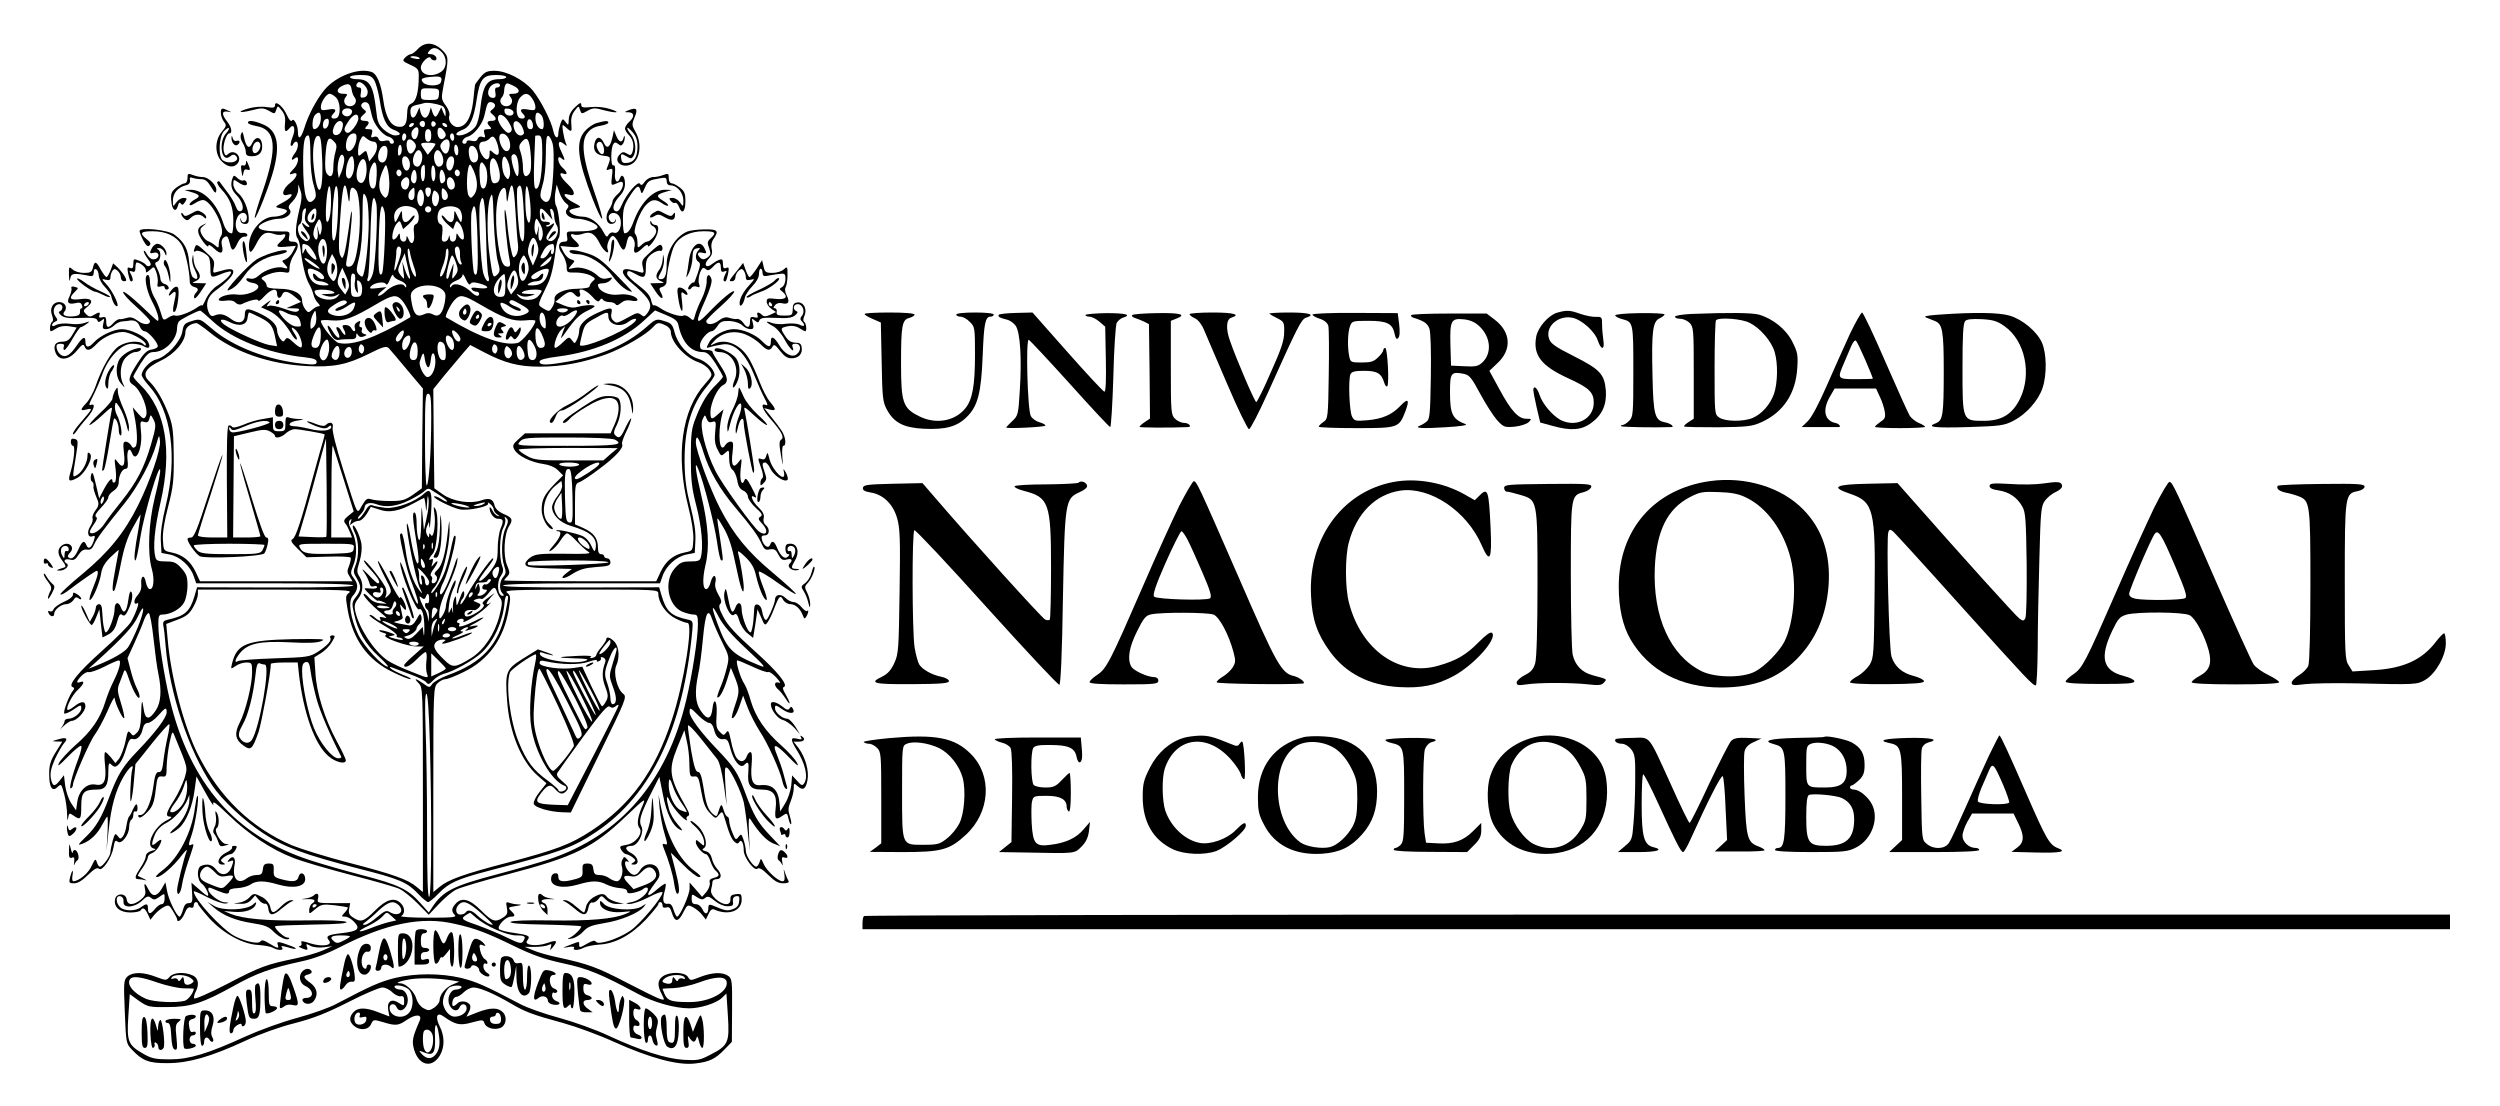 <?xml version="1.0" standalone="no"?>
<!DOCTYPE svg PUBLIC "-//W3C//DTD SVG 20010904//EN"
 "http://www.w3.org/TR/2001/REC-SVG-20010904/DTD/svg10.dtd">
<svg version="1.0" xmlns="http://www.w3.org/2000/svg"
 width="1200pt" height="531pt" viewBox="0 0 1200 531"
 preserveAspectRatio="xMidYMid meet">

<g transform="translate(0,531) scale(0.1,-0.1)"
fill="#000000" stroke="none">
<path d="M2006 5075 c-13 -14 -28 -25 -34 -25 -6 0 -18 -7 -27 -16 -15 -15
-13 -18 24 -35 36 -16 41 -22 41 -52 0 -77 -12 -123 -34 -133 -16 -7 -21 -18
-22 -52 -1 -49 -12 -65 -44 -60 -36 5 -59 47 -70 126 -11 79 -30 126 -55 136
-62 23 -173 -19 -229 -87 -39 -48 -78 -123 -96 -184 -15 -48 -30 -57 -30 -17
0 33 -20 71 -29 55 -4 -6 -14 4 -24 27 -18 41 -57 73 -57 47 0 -12 -8 -14 -40
-9 -23 4 -60 1 -85 -6 -62 -17 -49 -25 15 -9 46 12 55 11 81 -3 27 -16 28 -16
35 5 7 21 7 21 26 -3 14 -17 19 -35 16 -62 -4 -41 2 -47 22 -23 21 26 31 -4
14 -44 -8 -19 -11 -37 -8 -40 4 -3 9 0 11 7 3 6 9 12 14 12 14 0 11 -34 -6
-56 -19 -25 -19 -40 0 -24 24 20 19 -26 -5 -50 -23 -23 -25 -31 -6 -24 30 12
24 -16 -9 -42 -40 -30 -49 -70 -14 -59 37 12 16 -18 -27 -39 -31 -16 -35 -20
-19 -23 46 -9 51 -14 31 -29 -11 -8 -34 -14 -52 -14 -57 0 -117 -69 -119 -137
0 -44 10 -42 35 6 25 50 45 62 82 49 15 -6 35 -7 43 -4 22 8 18 -11 -5 -31
-30 -26 -25 -32 25 -27 l45 4 -15 -29 c-8 -16 -24 -32 -35 -36 -18 -6 -18 -8
-5 -21 20 -21 19 -27 -5 -19 -27 9 -89 -10 -116 -36 -15 -14 -31 -20 -44 -16
-14 3 -20 1 -17 -6 2 -7 16 -13 30 -15 16 -2 27 -10 27 -18 0 -21 -61 -44
-101 -38 -36 6 -89 -9 -89 -25 0 -5 15 -7 34 -4 22 3 38 0 47 -10 8 -8 20 -11
29 -7 41 20 80 28 80 17 0 -6 13 3 29 21 34 36 61 42 61 12 0 -23 15 -27 24
-5 8 21 27 19 61 -9 l30 -25 -35 -15 -35 -15 34 -1 c27 0 32 -3 23 -12 -8 -8
-25 -6 -68 10 -31 11 -64 18 -73 14 -14 -5 -14 -4 -1 13 14 18 14 18 -11 0
l-26 -20 36 -16 c37 -16 76 -56 108 -109 9 -17 21 -30 26 -30 5 0 2 11 -7 25
-22 33 -20 42 3 21 20 -19 38 -73 27 -83 -3 -4 -20 7 -37 23 -25 24 -32 26
-40 14 -8 -13 -11 -12 -24 4 -8 11 -15 29 -15 41 0 28 -34 59 -93 85 -52 23
-61 21 -62 -12 0 -37 -30 -46 -65 -20 -33 25 -54 29 -82 17 -13 -5 -20 0 -28
20 -14 37 -3 72 32 98 56 41 88 75 88 92 0 18 -21 17 -77 0 -21 -7 -22 -5 -17
23 5 26 1 36 -24 59 -54 51 -60 54 -66 37 -8 -22 -7 -26 4 -19 11 7 51 -12 62
-29 4 -6 8 -30 8 -53 0 -48 2 -49 55 -27 20 8 40 13 43 10 8 -8 -26 -43 -66
-68 -20 -12 -42 -39 -53 -62 -10 -23 -19 -37 -19 -33 0 5 -12 0 -27 -11 -34
-23 -92 -44 -104 -36 -5 2 -19 -2 -32 -11 -23 -15 -24 -14 -36 27 -7 24 -21
57 -32 74 -10 17 -19 48 -19 68 0 20 -4 36 -10 36 -21 0 -9 -72 20 -127 26
-48 38 -93 26 -93 -2 0 -39 34 -82 75 -44 41 -81 70 -83 63 -2 -6 26 -38 63
-70 36 -33 66 -64 66 -69 0 -20 -30 -20 -58 1 -22 16 -36 20 -53 14 -13 -4
-29 -7 -35 -6 -6 1 -19 -7 -29 -18 -24 -27 -35 -25 -35 6 0 21 -4 25 -19 21
-14 -3 -18 -1 -14 9 6 17 -1 18 -27 2 -16 -10 -23 -10 -37 4 -15 16 -15 18 7
36 34 27 18 44 -36 36 -49 -6 -56 4 -25 35 19 19 19 19 0 24 -13 4 -19 1 -16
-6 2 -7 -2 -24 -9 -39 -16 -31 -6 -41 29 -33 17 5 26 2 30 -9 4 -9 3 -16 -2
-16 -5 0 -8 -8 -7 -17 1 -13 -8 -19 -27 -21 -41 -5 -62 5 -48 22 17 20 3 46
-25 46 -31 0 -47 -31 -34 -64 6 -16 6 -27 0 -31 -10 -6 -14 -45 -5 -45 3 0 16
7 28 15 15 9 35 12 59 9 l36 -6 -20 -34 c-15 -26 -27 -34 -49 -34 -35 0 -46
-21 -31 -56 18 -38 63 -33 101 13 25 30 31 34 37 20 9 -24 27 -21 55 9 35 39
103 67 142 59 40 -9 97 -43 97 -58 0 -8 -4 -7 -12 1 -20 20 -82 14 -119 -11
-35 -24 -80 -102 -111 -193 -10 -28 -29 -63 -43 -78 -32 -34 -31 -40 2 -31 30
7 29 5 -34 -68 -18 -20 -33 -43 -33 -49 0 -7 8 -1 17 12 9 14 31 42 50 63 34
39 45 74 18 63 -10 -4 -7 8 11 42 13 26 34 73 45 105 29 82 92 147 142 147 21
0 46 -5 57 -12 25 -16 35 -5 20 22 -14 26 -84 60 -125 60 -39 0 -104 -31 -134
-63 -26 -29 -41 -27 -41 4 0 28 -14 21 -42 -20 -31 -46 -53 -59 -75 -45 -10 6
-19 21 -21 33 -3 16 2 21 18 21 16 0 20 -4 16 -15 -3 -8 -1 -15 3 -15 5 0 23
25 40 55 17 30 35 55 39 55 5 0 17 7 28 15 18 14 17 14 -10 5 -16 -6 -48 -8
-71 -4 -25 3 -51 1 -64 -5 -14 -8 -21 -8 -21 -1 0 6 7 13 15 16 13 5 13 9 0
27 -16 23 -4 57 20 57 18 0 20 -26 3 -34 -9 -3 -7 -9 6 -20 15 -12 38 -15 94
-12 56 2 75 0 79 -11 4 -11 8 -11 21 -1 13 11 14 10 8 -14 -5 -24 -3 -28 14
-28 11 0 28 8 38 18 9 9 26 18 37 19 11 1 25 2 30 3 28 6 46 -2 55 -25 5 -14
16 -25 24 -25 18 0 68 -59 63 -74 -2 -6 -16 -12 -30 -14 -21 -3 -37 -18 -67
-65 -45 -70 -48 -87 -20 -105 37 -23 77 -125 59 -152 -8 -13 -14 -10 -36 15
l-26 30 7 -35 c15 -72 18 -142 6 -154 -8 -8 -14 -7 -21 7 -6 9 -17 17 -25 17
-13 0 -14 -9 -9 -54 8 -61 -5 -79 -30 -44 -16 22 -17 21 -10 -34 4 -36 2 -58
-4 -63 -6 -3 -11 -1 -11 4 0 23 -16 9 -40 -35 l-24 -46 -16 68 c-13 56 -17 64
-23 44 -3 -13 -2 -27 4 -31 6 -3 9 -12 8 -20 -2 -13 1 -25 21 -74 5 -15 2 -28
-12 -45 -10 -13 -16 -30 -14 -37 3 -8 -1 -25 -10 -38 -19 -28 -12 -58 10 -49
13 5 14 1 5 -25 -12 -33 -26 -40 -35 -16 -10 24 -20 18 -39 -25 -17 -37 -33
-49 -48 -34 -3 4 1 13 9 21 28 29 -10 59 -41 33 -21 -17 -19 -43 6 -74 15 -20
17 -27 7 -30 -40 -13 -42 -14 -22 -15 25 -1 51 24 34 34 -19 12 -10 25 15 19
19 -5 28 0 42 23 13 20 25 27 40 25 17 -3 26 4 35 25 14 30 44 71 146 197 63
78 130 203 153 286 13 45 13 45 17 13 4 -41 -47 -191 -105 -308 -65 -131 -141
-225 -265 -328 -60 -49 -108 -94 -108 -99 0 -6 15 1 33 14 66 50 135 98 141
98 11 0 6 -24 -18 -83 -13 -31 -20 -57 -15 -57 13 0 48 82 55 130 4 26 18 50
45 76 22 21 39 36 39 34 0 -3 -7 -40 -15 -83 -17 -89 -19 -126 -6 -111 4 5 18
60 30 122 16 83 32 131 58 178 19 35 36 64 37 64 2 0 -3 -30 -9 -67 -19 -103
-24 -153 -15 -153 4 0 15 51 24 113 17 108 93 366 95 319 1 -12 -11 -71 -26
-130 -30 -123 -36 -268 -14 -344 14 -50 8 -102 -12 -95 -7 2 -14 17 -17 33 -7
39 -25 32 -22 -9 2 -22 -4 -39 -18 -55 -20 -21 -19 -49 0 -37 12 7 -9 -52 -32
-91 -10 -17 -72 -79 -138 -138 -116 -104 -166 -166 -141 -174 8 -3 9 -8 2 -16
-19 -22 -50 -105 -42 -111 5 -2 25 6 45 20 34 23 36 23 36 5 0 -21 -35 -50
-62 -50 -10 0 -18 -5 -18 -12 0 -6 -8 -21 -17 -33 -10 -11 -6 -8 9 7 15 15 35
28 43 28 23 0 65 45 65 70 0 26 -20 26 -54 -1 -15 -12 -29 -19 -32 -16 -9 9
23 72 50 96 29 27 35 46 11 37 -21 -8 -19 4 6 30 12 12 27 20 34 18 7 -3 40 8
74 25 33 17 65 31 71 31 14 0 3 -44 -25 -100 -13 -25 -31 -70 -40 -100 -24
-78 -66 -140 -141 -205 -36 -32 -71 -70 -80 -86 -11 -22 -1 -15 39 26 29 30
58 55 65 55 7 0 2 -24 -13 -65 -30 -79 -46 -147 -34 -139 5 3 9 10 9 16 0 24
81 211 106 243 14 19 41 69 60 112 18 43 34 71 34 63 1 -22 39 -104 46 -97 3
3 -4 35 -15 71 -18 57 -19 70 -7 98 7 18 16 42 20 53 6 16 11 8 27 -40 20 -58
49 -104 49 -77 0 7 -6 25 -14 40 -8 15 -21 53 -29 85 l-15 58 33 72 c18 40 39
89 46 110 7 20 18 36 23 34 6 -2 16 -57 23 -123 7 -65 17 -141 23 -167 17 -81
13 -140 -13 -178 -32 -48 -51 -44 -58 11 -7 51 -10 40 -12 -42 -2 -40 -7 -63
-20 -75 -17 -17 -19 -17 -31 -1 -11 14 -14 9 -24 -42 -7 -32 -21 -68 -30 -81
l-18 -22 -21 27 c-12 14 -24 26 -28 26 -4 0 -5 -27 -1 -61 8 -77 -4 -103 -45
-95 -41 8 -80 -28 -88 -82 l-6 -42 -23 34 c-12 18 -25 56 -29 84 l-6 51 -19
-24 c-26 -34 -36 -31 -44 9 -4 26 1 49 20 93 15 31 34 65 43 75 22 24 12 31
-28 19 -32 -9 -32 -9 -7 -10 l27 -1 -32 -51 c-25 -41 -31 -62 -31 -105 0 -64
15 -87 41 -61 17 16 18 14 31 -35 8 -29 14 -73 14 -98 1 -27 2 -34 5 -17 4 26
6 26 26 12 33 -23 37 -19 37 45 0 67 12 80 74 80 43 0 56 20 56 86 0 37 3 45
12 36 7 -7 15 -12 19 -12 18 0 40 35 54 85 12 40 20 52 31 48 20 -7 42 13 49
48 4 19 13 29 25 29 10 0 32 16 49 35 35 40 41 42 41 16 0 -25 -54 -97 -140
-186 -70 -73 -94 -111 -134 -217 -38 -102 -64 -147 -113 -194 -41 -40 -42 -43
-17 -34 39 15 72 47 95 92 11 21 22 38 24 38 3 0 3 -37 1 -82 l-5 -83 10 95
c12 117 33 194 71 260 26 45 53 69 43 38 -8 -27 -14 -172 -6 -153 4 11 11 55
14 99 l7 78 79 99 c43 54 81 96 84 93 2 -2 -1 -29 -8 -59 -7 -29 -16 -80 -20
-113 -5 -46 -10 -59 -23 -58 -13 1 -19 -15 -27 -77 -11 -77 -40 -135 -65 -129
-6 1 -8 -2 -5 -9 5 -7 16 -2 32 13 36 33 43 52 51 121 7 56 9 62 30 60 20 -3
22 2 22 50 1 28 7 79 14 112 12 55 14 58 23 35 67 -163 64 -150 49 -205 -9
-27 -31 -75 -50 -105 -40 -62 -44 -80 -18 -80 10 -1 3 -8 -18 -18 -62 -30
-105 -125 -62 -135 13 -3 10 -6 -10 -11 -17 -5 -28 -15 -28 -26 0 -9 -11 -34
-25 -54 -28 -42 -31 -56 -11 -56 8 0 23 -2 33 -5 10 -3 7 0 -7 7 -14 6 -26 13
-28 14 -2 1 8 19 23 39 14 21 25 44 25 51 0 7 9 16 20 19 11 4 27 20 35 36 17
32 11 37 -17 12 -22 -20 -23 -5 -4 42 9 21 28 41 53 54 39 20 86 72 103 113
l9 23 0 -25 c1 -38 -32 -103 -68 -133 -18 -15 -28 -27 -23 -27 6 0 24 11 41
25 35 30 66 106 76 189 l8 59 44 -79 c24 -44 41 -68 37 -54 -5 19 12 7 72 -51
96 -93 209 -168 312 -207 42 -17 167 -53 277 -82 109 -28 215 -58 233 -67 19
-9 58 -41 87 -70 l53 -54 48 51 c27 29 64 60 84 70 20 10 130 43 246 73 324
85 411 128 570 280 90 86 95 89 79 52 -24 -54 -30 -92 -16 -109 20 -24 -17
-74 -61 -81 -34 -6 -36 -8 -25 -26 6 -10 17 -19 22 -19 6 0 20 -7 31 -15 16
-13 17 -16 4 -25 -13 -8 -13 -10 3 -10 29 0 20 38 -13 55 -33 17 -32 35 3 35
29 1 61 64 46 93 -14 25 -6 55 44 155 l42 83 17 -85 c17 -91 46 -149 81 -168
17 -9 15 -3 -10 25 -18 20 -37 53 -42 74 -14 51 -13 74 2 42 13 -30 55 -80 76
-93 9 -6 12 -5 7 2 -3 5 0 12 6 15 10 3 7 15 -9 43 -81 143 -86 177 -42 286
l34 83 11 -50 c7 -27 13 -78 13 -112 1 -58 3 -63 23 -60 19 2 22 -5 34 -72 10
-56 19 -80 41 -103 28 -29 28 -29 44 -9 16 19 17 18 29 -22 21 -72 32 -96 47
-109 11 -9 16 -9 22 1 10 15 21 -8 21 -42 0 -32 50 -99 65 -87 9 7 23 -1 53
-30 30 -30 48 -40 71 -40 21 0 30 4 26 11 -4 6 -11 23 -16 37 -8 25 -9 25 -4
-5 3 -24 1 -33 -9 -33 -22 0 -77 51 -91 84 -12 28 -13 28 -19 8 -4 -12 -11
-22 -16 -22 -15 0 -50 52 -50 75 0 12 -5 36 -11 54 -10 29 -12 30 -24 14 -13
-17 -15 -15 -29 19 -9 21 -16 47 -16 58 0 11 -4 20 -9 20 -4 0 -13 15 -18 33
-10 33 -12 31 -28 -19 -4 -13 -8 -14 -21 -3 -25 21 -35 47 -47 127 -9 57 -16
77 -27 77 -11 0 -19 26 -33 105 -9 58 -16 111 -15 117 2 7 30 -21 63 -63 33
-42 68 -86 77 -97 11 -13 23 -61 32 -122 l14 -100 -6 95 c-5 83 -3 93 10 83
20 -17 65 -112 78 -164 5 -24 14 -87 19 -139 l10 -95 -4 85 c-3 68 -1 81 8 66
38 -61 76 -101 107 -114 l35 -14 -51 54 c-57 60 -77 95 -119 208 -34 92 -51
117 -130 200 -81 84 -135 157 -135 181 0 25 2 25 43 -16 19 -19 42 -35 51 -35
9 0 18 -12 22 -27 9 -39 24 -54 47 -51 17 2 23 -6 33 -46 15 -58 47 -97 66
-78 20 20 23 14 20 -32 -6 -66 9 -86 63 -86 58 0 76 -24 68 -91 -6 -52 0 -58
34 -34 20 14 22 13 28 -16 4 -17 9 -28 12 -25 3 2 0 20 -6 39 -9 27 -8 41 4
70 8 20 15 48 15 63 0 26 1 26 19 10 25 -23 39 -14 47 30 8 44 -10 108 -42
152 l-25 32 25 0 c27 0 34 14 14 26 -7 5 -8 3 -3 -6 6 -10 2 -11 -19 -6 -32 8
-33 -3 -3 -52 43 -68 57 -131 37 -162 -9 -13 -14 -11 -34 12 l-24 26 -4 -48
c-3 -26 -16 -65 -29 -86 l-24 -39 -3 35 c-5 69 -34 97 -94 91 -36 -3 -47 24
-40 102 3 36 1 57 -6 57 -6 0 -13 -9 -17 -19 -9 -29 -33 -33 -50 -8 -8 11 -20
47 -26 79 -10 49 -14 56 -23 42 -11 -15 -14 -15 -29 1 -19 18 -21 29 -17 92 3
60 -14 79 -20 23 -6 -55 -25 -59 -57 -11 -26 38 -29 90 -12 173 7 29 17 106
23 172 12 127 25 154 46 89 7 -21 28 -69 47 -107 33 -66 34 -70 22 -120 -7
-28 -20 -71 -31 -95 -10 -24 -17 -46 -15 -48 9 -8 30 30 47 84 l18 58 15 -36
c27 -66 28 -77 7 -139 -12 -34 -19 -64 -17 -66 7 -8 25 20 39 64 l15 43 22
-58 c12 -32 38 -82 57 -112 39 -58 97 -187 109 -239 3 -17 11 -35 17 -38 6 -4
8 1 5 12 -3 11 -11 38 -17 62 -6 23 -20 63 -30 87 -26 61 -9 58 57 -10 40 -42
50 -48 38 -26 -8 16 -42 54 -75 83 -75 66 -123 135 -146 213 -9 33 -23 70 -31
82 -20 29 -44 113 -34 113 5 0 38 -14 75 -31 36 -17 69 -28 74 -25 5 3 22 -9
38 -26 19 -21 23 -29 12 -25 -23 8 -24 -16 -1 -34 9 -8 24 -27 35 -44 10 -16
18 -25 18 -20 0 6 -9 24 -19 42 -13 20 -16 33 -9 35 24 8 -28 73 -142 175 -86
77 -128 122 -147 160 -21 39 -25 55 -16 64 8 8 6 20 -9 45 -13 22 -18 43 -14
59 3 13 2 26 -4 30 -5 3 -13 -9 -18 -26 -4 -18 -13 -34 -19 -36 -20 -7 -23 45
-7 114 21 87 14 192 -20 335 -27 113 -35 177 -15 128 27 -65 78 -265 90 -347
7 -51 16 -93 21 -93 11 0 12 -13 -17 180 -5 32 -3 30 29 -25 25 -44 40 -91 57
-175 23 -113 39 -159 39 -109 0 26 -17 128 -27 164 -4 15 5 10 34 -18 29 -28
43 -51 51 -87 15 -64 38 -120 51 -120 5 0 -2 29 -17 65 -14 36 -23 68 -19 71
3 4 45 -21 92 -55 47 -33 85 -57 85 -52 0 5 -49 50 -110 101 -121 101 -188
183 -254 310 -48 93 -116 278 -116 316 0 44 15 25 37 -49 27 -86 78 -176 153
-264 81 -96 108 -134 125 -172 13 -28 19 -33 40 -28 21 3 29 -1 41 -25 13 -24
20 -29 40 -24 25 7 31 -3 14 -20 -15 -15 13 -37 37 -31 14 4 13 5 -4 6 -27 1
-28 5 -7 41 23 38 12 80 -21 80 -20 0 -25 -5 -25 -25 0 -14 5 -25 12 -25 9 0
9 -3 0 -12 -15 -15 -35 2 -52 42 -14 34 -25 38 -34 14 -8 -20 -31 -4 -39 26
-4 15 0 20 14 20 23 0 26 32 4 50 -9 7 -13 21 -9 34 3 15 -4 30 -26 51 -28 26
-43 64 -20 50 15 -9 12 -1 -15 51 -18 34 -26 42 -31 30 -13 -35 -25 -2 -19 52
7 55 6 56 -10 34 -25 -34 -37 -17 -29 44 5 45 4 54 -9 54 -9 0 -21 -8 -26 -17
-27 -46 -38 52 -16 142 l8 30 -25 -22 c-32 -30 -38 -29 -38 10 1 42 33 113 59
127 30 15 26 40 -14 100 -19 29 -35 56 -35 61 0 5 -13 9 -30 9 -25 0 -30 4
-30 23 0 24 37 67 57 67 6 0 18 11 27 25 14 22 24 25 59 24 25 -2 49 -10 60
-21 10 -10 27 -18 38 -18 16 0 18 4 13 28 -7 24 -6 26 9 13 14 -11 18 -11 22
1 5 12 22 14 79 12 54 -3 77 0 92 12 13 11 15 17 7 20 -20 9 -15 34 6 34 24 0
37 -36 20 -56 -9 -11 -9 -18 -1 -26 19 -19 14 -30 -9 -17 -13 6 -39 8 -64 5
-23 -4 -54 -2 -68 3 -36 14 -34 5 2 -14 17 -8 42 -37 57 -65 25 -46 51 -70 38
-35 -4 10 0 15 15 15 25 0 29 -31 6 -50 -22 -19 -61 1 -86 45 -23 38 -39 45
-39 17 0 -32 -11 -32 -44 2 -31 31 -91 56 -134 56 -42 0 -102 -32 -118 -63
-16 -30 -16 -30 8 -22 12 4 39 9 59 12 55 7 108 -45 148 -145 17 -42 40 -94
51 -114 16 -30 17 -36 5 -32 -27 11 -16 -22 23 -67 53 -60 68 -89 52 -99 -10
-6 -11 -22 -2 -72 10 -61 11 -61 7 -10 -2 29 0 52 5 52 16 0 11 43 -8 72 -9
14 -32 45 -51 68 l-33 41 26 -7 c32 -8 33 0 2 37 -13 15 -36 59 -50 96 -14 37
-36 86 -49 108 -40 71 -114 103 -170 74 -21 -11 -21 -10 2 15 37 40 94 52 148
31 24 -9 56 -30 72 -46 33 -33 46 -36 59 -13 7 13 13 9 36 -20 20 -26 35 -36
55 -36 34 0 54 21 49 52 -2 18 -10 23 -31 23 -20 1 -34 10 -47 30 -26 39 -25
41 12 49 20 4 39 1 54 -9 13 -8 26 -15 29 -15 9 0 5 39 -5 45 -6 4 -5 14 1 29
15 32 -4 68 -34 64 -17 -2 -22 -10 -22 -33 -1 -28 -3 -30 -40 -30 -33 0 -39 3
-37 18 2 9 -2 17 -9 17 -8 0 -8 4 1 15 7 9 21 13 35 9 30 -7 37 6 21 38 -8 16
-10 31 -5 39 5 8 9 34 9 58 0 42 -1 43 -18 28 -10 -10 -35 -17 -54 -17 -32 0
-37 3 -43 31 l-7 30 -26 -40 c-15 -23 -30 -41 -34 -41 -4 0 -12 15 -19 34
l-12 34 -21 -27 c-50 -62 -50 -61 -32 -61 9 0 16 8 16 19 0 10 7 24 16 32 13
10 17 10 25 -2 5 -8 9 -21 9 -31 0 -12 6 -15 23 -11 21 6 21 5 -4 -23 -32 -35
-49 -67 -49 -90 0 -25 19 -5 25 26 2 13 19 38 36 56 19 19 32 43 32 58 0 14 3
26 8 26 5 0 9 -9 9 -19 0 -13 6 -18 18 -16 9 2 34 6 55 9 35 5 37 3 37 -24 0
-16 -7 -33 -16 -38 -14 -8 -14 -10 0 -21 32 -26 19 -41 -29 -36 -40 5 -45 3
-45 -13 0 -11 10 -26 23 -35 l22 -15 -28 -13 c-21 -9 -30 -10 -39 -1 -16 16
-29 15 -22 -2 4 -11 0 -13 -15 -9 -17 4 -21 1 -21 -21 0 -31 -14 -34 -33 -5
-8 11 -21 19 -28 18 -8 -2 -25 1 -38 5 -17 6 -31 2 -53 -14 -28 -21 -58 -21
-58 -1 0 5 31 37 70 71 38 34 67 66 64 71 -5 9 -60 -36 -129 -108 -57 -59 -59
-42 -9 68 22 50 33 87 29 99 -10 31 -25 23 -23 -12 0 -18 -10 -55 -24 -83 -14
-27 -28 -63 -32 -79 -7 -27 -8 -27 -26 -11 -10 9 -24 14 -30 10 -13 -8 -77 12
-111 36 -14 10 -29 16 -32 13 -3 -3 -8 9 -12 26 -5 22 -23 42 -61 71 -30 22
-54 46 -54 54 0 18 8 18 40 0 42 -24 50 -19 50 29 0 36 5 48 27 66 15 11 33
18 40 16 13 -5 18 15 7 27 -7 6 -20 -3 -66 -46 -25 -23 -29 -32 -23 -58 7 -30
6 -31 -16 -25 -13 5 -36 10 -51 13 -39 7 -37 -22 3 -56 102 -86 117 -113 85
-156 -12 -16 -16 -17 -29 -6 -13 10 -21 10 -44 -3 -74 -40 -72 -40 -88 -26
-11 9 -14 22 -10 37 7 29 -5 29 -65 2 -59 -26 -90 -57 -90 -86 0 -14 -5 -33
-11 -44 -10 -20 -11 -20 -24 -2 -13 17 -15 17 -42 -9 -16 -16 -33 -28 -37 -28
-14 0 6 65 26 85 l21 20 -8 -20 c-4 -11 -9 -27 -12 -35 -3 -8 7 3 22 25 45 64
68 87 108 105 22 10 35 20 30 22 -11 6 -52 3 -84 -6 -17 -5 -40 -2 -65 9 l-38
16 29 24 c35 28 48 30 65 10 15 -18 31 -10 23 10 -10 27 27 16 58 -17 23 -26
32 -30 38 -19 6 9 11 10 15 2 4 -6 18 -11 31 -11 13 0 27 -5 30 -11 5 -7 13
-4 26 7 13 11 28 15 49 11 17 -4 30 -2 30 3 0 17 -52 32 -88 26 -49 -7 -101
16 -102 47 0 4 11 7 24 7 13 0 29 7 37 16 11 13 9 14 -15 8 -20 -5 -33 -1 -50
15 -29 27 -81 43 -115 34 -26 -6 -26 -6 -8 15 18 20 18 20 -2 27 -12 3 -28 19
-36 35 l-15 29 45 -4 c49 -5 56 2 25 30 -24 21 -26 37 -5 29 8 -3 28 -2 43 4
37 13 57 1 82 -49 19 -37 49 -57 36 -24 -7 19 14 67 28 62 6 -2 18 -17 26 -35
19 -40 29 -40 37 -2 3 17 9 33 13 35 14 9 32 -25 26 -48 -9 -36 5 -40 36 -10
17 17 28 22 28 13 0 -8 11 1 25 20 27 37 33 80 11 80 -8 0 -17 6 -19 13 -4 9
-6 9 -6 -1 -1 -7 6 -15 14 -18 8 -4 15 -14 15 -24 0 -17 -29 -50 -45 -50 -5 0
-17 -7 -27 -17 -17 -15 -18 -15 -18 13 0 17 -5 35 -11 41 -13 13 21 107 52
139 26 28 46 30 77 8 13 -9 26 -14 29 -11 3 3 -9 15 -27 25 -33 21 -30 28 18
42 l27 8 -30 1 c-57 2 -118 -59 -152 -148 -16 -44 -29 -61 -45 -61 -5 0 -8 28
-8 63 0 52 5 71 29 109 36 57 47 64 55 35 6 -21 7 -20 21 11 15 34 19 37 73
46 27 5 32 3 32 -14 0 -13 7 -20 20 -20 30 0 60 -36 60 -72 0 -32 0 -32 -16
-10 -8 12 -24 22 -36 22 -17 0 -18 -3 -8 -15 7 -8 16 -12 21 -9 5 3 14 -7 19
-21 14 -37 30 -21 30 30 0 35 -5 48 -26 64 -15 12 -33 21 -40 21 -8 0 -14 11
-14 25 0 22 -2 24 -26 15 -14 -6 -36 -10 -49 -10 -13 0 -31 -10 -40 -22 -11
-17 -18 -20 -23 -10 -10 15 -66 -50 -88 -103 -10 -24 -19 -33 -29 -29 -20 8
-11 40 21 75 15 15 24 37 24 56 0 35 -15 52 -24 28 -12 -32 -28 -15 -24 25 2
27 0 39 -8 36 -13 -5 -13 82 0 102 6 10 11 10 23 1 12 -10 16 -10 24 2 5 8 8
21 8 29 -1 11 -3 10 -6 -2 -7 -26 -22 -22 -35 10 l-11 27 -7 -33 c-11 -50 -27
-60 -41 -29 -16 34 -37 34 -45 0 -9 -36 7 -57 45 -61 34 -3 35 -8 16 -55 -6
-14 -4 -16 10 -10 16 6 17 2 12 -36 -4 -34 -3 -41 9 -37 8 3 21 9 29 12 25 10
18 -34 -10 -58 -14 -12 -25 -28 -25 -35 0 -8 -7 -25 -16 -38 -21 -32 -15 -70
11 -70 11 0 20 7 21 15 1 10 -1 10 -3 2 -6 -17 -27 -10 -31 11 -4 22 24 33 43
17 29 -24 13 -99 -19 -87 -9 4 -19 -1 -25 -10 -7 -14 -11 -12 -25 14 -22 43
-63 73 -100 73 -18 0 -41 6 -52 14 -20 15 -15 20 31 29 16 3 12 7 -19 23 -43
21 -64 51 -28 40 36 -12 35 14 -2 49 -37 34 -48 62 -21 51 21 -8 19 8 -5 29
-24 22 -29 65 -5 45 19 -16 19 -9 -2 35 -19 39 -12 55 14 34 15 -13 16 -12 8
6 -4 11 -10 36 -13 55 -4 34 -4 35 15 18 27 -25 29 -23 25 20 -2 25 4 45 17
61 18 24 19 24 25 3 7 -20 8 -20 36 -4 25 14 35 15 74 4 64 -17 91 -14 36 4
-27 9 -64 13 -92 10 -40 -4 -48 -2 -48 11 0 13 -7 10 -30 -12 -20 -19 -30 -39
-30 -59 -1 -29 -2 -30 -15 -12 -14 18 -15 18 -25 -8 -5 -15 -10 -36 -10 -47 0
-30 -17 -22 -24 12 -10 49 -62 150 -100 196 -45 52 -126 93 -182 93 -35 0 -47
-5 -68 -31 -14 -17 -26 -34 -26 -37 -1 -4 -5 -40 -9 -80 -10 -80 -36 -122 -75
-122 -25 0 -48 33 -39 55 3 10 -4 30 -17 48 -22 30 -23 33 -11 96 26 134 26
138 -7 171 -39 38 -83 40 -116 5z m114 -15 c27 -27 26 -75 -2 -94 -41 -29 -98
-18 -98 20 0 24 42 63 48 44 2 -5 10 -10 18 -10 8 0 11 6 8 15 -4 8 -15 15
-26 15 -17 0 -18 3 -8 15 17 20 36 19 60 -5z m-106 -29 c3 -4 -6 -6 -19 -3
-14 2 -25 6 -25 8 0 8 39 4 44 -5z m-218 -105 c8 -14 20 -56 26 -93 14 -93 32
-133 68 -146 36 -14 39 -27 6 -27 -13 0 -37 13 -54 28 -25 23 -31 39 -36 88
-14 126 -31 154 -95 154 -17 0 -31 5 -31 10 0 6 22 10 50 10 42 0 52 -4 66
-24z m320 -11 c-7 -20 -70 -20 -86 0 -14 17 -5 23 50 27 37 3 45 -3 36 -27z
m314 25 c0 -5 -14 -10 -31 -10 -63 0 -81 -27 -94 -144 -4 -33 -13 -69 -21 -81
-15 -23 -54 -45 -79 -45 -25 0 -17 15 15 27 36 13 54 53 68 146 15 97 30 117
92 117 28 0 50 -4 50 -10z m-665 -71 c0 -15 -7 -25 -19 -27 -15 -3 -18 1 -14
22 4 18 1 26 -8 26 -15 0 -18 12 -7 23 12 13 48 -20 48 -44z m-77 10 c2 -13 8
-30 14 -36 15 -18 2 -43 -22 -43 -25 0 -37 25 -20 45 10 13 8 15 -14 15 -32 0
-34 23 -3 38 30 14 41 10 45 -19z m712 21 c0 -5 -6 -10 -14 -10 -9 0 -12 -8
-8 -25 3 -18 0 -25 -12 -25 -22 0 -30 24 -16 49 11 21 50 30 50 11z m65 -2
c33 -15 33 -38 -1 -38 -22 0 -24 -2 -14 -15 17 -20 5 -45 -20 -45 -24 0 -38
26 -21 43 6 6 11 21 11 32 0 19 7 35 16 35 2 0 15 -5 29 -12z m-358 -40 c-2
-26 -5 -28 -44 -28 -41 0 -43 2 -43 29 0 27 2 28 44 27 42 -1 45 -3 43 -28z
m-495 -15 c23 -21 25 -91 3 -100 -21 -7 -32 4 -17 19 21 21 13 29 -23 22 -30
-5 -35 -4 -35 13 0 23 27 63 42 63 6 0 20 -7 30 -17z m942 -5 c9 -12 16 -31
16 -41 0 -17 -5 -18 -35 -13 -36 7 -44 -1 -23 -22 15 -15 4 -26 -17 -19 -21 9
-20 75 2 99 21 24 39 23 57 -4z m-781 -35 c3 -10 8 -31 12 -48 9 -41 51 -94
80 -101 24 -6 36 -34 15 -34 -5 0 -10 5 -10 10 0 6 -10 8 -24 4 -16 -4 -25 -1
-29 10 -4 10 -13 13 -23 9 -13 -5 -15 -2 -9 15 5 18 2 22 -16 22 -18 0 -20 3
-11 12 18 18 15 28 -8 28 -24 0 -26 13 -4 31 14 12 14 14 -1 25 -9 7 -14 17
-10 23 10 17 33 13 38 -6z m355 -5 c6 -6 12 -20 11 -32 0 -19 -1 -19 -11 4
l-10 25 -11 -22 c-5 -13 -13 -23 -17 -23 -4 0 -11 10 -15 23 l-7 22 -7 -25
c-4 -14 -13 -25 -21 -25 -8 0 -17 11 -21 25 l-6 25 -12 -28 c-13 -32 -31 -27
-31 8 0 19 7 26 28 31 15 3 32 7 37 9 16 6 79 -6 93 -17z m247 11 c4 -6 -1
-16 -10 -23 -15 -11 -15 -13 -1 -25 22 -18 20 -31 -4 -31 -23 0 -26 -10 -8
-28 9 -9 7 -12 -11 -12 -18 0 -21 -4 -16 -22 6 -17 4 -20 -9 -15 -10 4 -19 1
-23 -9 -4 -11 -13 -14 -29 -10 -14 4 -24 2 -24 -4 0 -5 -4 -10 -10 -10 -21 0
-9 28 15 34 29 7 71 60 80 101 13 58 16 65 30 65 8 0 17 -5 20 -11z m-685 -34
c0 -9 -7 -18 -16 -22 -18 -7 -39 11 -30 26 11 17 46 13 46 -4z m775 -5 c0 -22
-39 -19 -43 3 -3 15 1 18 20 15 12 -2 23 -10 23 -18z m-925 -28 c0 -27 -15
-52 -32 -52 -13 0 -9 55 4 68 19 19 28 14 28 -16z m1058 16 c13 -13 17 -68 4
-68 -17 0 -32 25 -32 52 0 30 9 35 28 16z m-878 -17 c0 -11 -11 -33 -24 -48
-19 -22 -27 -25 -37 -16 -9 9 -7 20 11 47 24 39 50 48 50 17z m723 -19 c15
-26 17 -36 8 -45 -10 -9 -18 -6 -37 16 -13 15 -24 37 -24 48 0 31 31 20 53
-19z m-865 -4 c-4 -27 -28 -36 -28 -10 0 20 8 32 22 32 5 0 8 -10 6 -22z m980
-6 c2 -15 -2 -22 -12 -22 -11 0 -16 9 -16 26 0 31 23 28 28 -4z m-914 9 c4 -5
2 -21 -4 -36 -12 -32 -47 -31 -42 0 7 36 34 57 46 36z m396 -6 c0 -8 -4 -15
-9 -15 -13 0 -22 16 -14 24 11 11 23 6 23 -9z m52 0 c0 -5 -5 -11 -11 -13 -6
-2 -11 4 -11 13 0 9 5 15 11 13 6 -2 11 -8 11 -13z m415 -15 c6 -13 10 -28 7
-32 -11 -17 -35 -7 -44 18 -18 47 14 59 37 14z m-522 10 c-3 -5 -11 -10 -16
-10 -6 0 -7 5 -4 10 3 6 11 10 16 10 6 0 7 -4 4 -10z m160 0 c3 -5 2 -10 -4
-10 -5 0 -13 5 -16 10 -3 6 -2 10 4 10 5 0 13 -4 16 -10z m-137 -37 c-2 -14
-8 -28 -14 -30 -17 -6 -26 27 -13 43 18 22 31 16 27 -13z m126 4 c8 -12 7 -20
-1 -28 -16 -16 -33 -2 -33 27 0 28 17 28 34 1z m-64 -17 c0 -20 -5 -30 -15
-30 -10 0 -15 10 -15 30 0 20 5 30 15 30 10 0 15 -10 15 -30z m-359 -2 c4 -36
-24 -83 -42 -72 -12 7 -11 41 1 65 12 21 39 26 41 7z m239 -2 c0 -8 -4 -18
-10 -21 -5 -3 -10 3 -10 14 0 12 5 21 10 21 6 0 10 -6 10 -14z m230 -7 c0 -11
-4 -17 -10 -14 -5 3 -10 13 -10 21 0 8 5 14 10 14 6 0 10 -9 10 -21z m264 -10
c11 -33 2 -61 -18 -53 -17 6 -35 53 -28 72 7 21 36 9 46 -19z m-954 -72 c0
-56 6 -115 16 -146 12 -41 13 -56 3 -67 -36 -43 -54 15 -54 176 0 97 6 130 25
130 6 0 10 -36 10 -93z m57 -34 c5 -165 -24 -183 -41 -25 -9 82 1 154 22 150
12 -2 15 -26 19 -125z m246 97 c23 0 22 -42 -2 -71 l-19 -24 -7 28 c-7 27 -8
27 -26 11 -15 -14 -19 -14 -20 -3 -2 25 3 54 13 72 9 17 11 17 27 3 10 -9 25
-16 34 -16z m596 -16 c12 -43 4 -59 -20 -38 -18 16 -19 16 -19 -4 0 -31 -16
-36 -34 -10 -22 32 -21 68 3 68 10 0 24 7 31 15 16 19 27 9 39 -31z m213 4 c5
-124 -11 -226 -32 -213 -7 4 -9 51 -6 128 3 67 5 123 5 125 1 1 8 2 16 2 11 0
16 -12 17 -42z m51 1 c9 -34 4 -184 -9 -246 -7 -35 -24 -42 -43 -19 -10 11 -9
26 3 67 10 31 16 91 16 147 0 69 3 93 12 90 7 -3 16 -20 21 -39z m-1043 -39
c-6 -19 -10 -52 -10 -72 0 -42 -12 -55 -30 -33 -9 10 -11 37 -8 84 6 85 14
100 39 74 16 -15 17 -24 9 -53z m938 -19 c3 -48 1 -75 -8 -86 -18 -22 -30 -9
-30 34 0 21 -5 52 -11 70 -10 27 -8 35 7 52 26 28 36 11 42 -70z m-559 65 c9
-11 10 -20 1 -36 -16 -29 -34 -20 -38 18 -4 35 16 44 37 18z m169 -18 c-4 -38
-22 -47 -38 -18 -9 16 -8 25 1 36 21 26 41 17 37 -18z m-68 11 c0 -4 -8 -17
-18 -29 l-19 -23 -16 24 c-23 32 -22 34 18 34 19 0 35 -3 35 -6z m804 -5 c9
-23 7 -44 -4 -44 -13 0 -32 38 -25 50 9 15 22 12 29 -6z m-973 -47 c-8 -8 -11
-4 -11 14 0 33 14 47 18 19 2 -12 -1 -27 -7 -33z m279 17 c0 -14 -4 -22 -10
-19 -5 3 -10 17 -10 31 0 14 4 22 10 19 6 -3 10 -17 10 -31z m-340 2 c0 -34
-10 -56 -25 -56 -19 0 -26 26 -15 55 12 33 40 33 40 1z m430 -1 c11 -29 4 -55
-15 -55 -15 0 -25 22 -25 56 0 32 28 32 40 -1z m-266 -11 c9 -23 -4 -64 -20
-64 -21 0 -28 27 -16 56 13 28 27 31 36 8z m98 -8 c12 -29 5 -56 -16 -56 -16
0 -29 41 -20 64 9 23 23 20 36 -8z m-470 -30 c-2 -15 -8 -39 -14 -54 l-12 -27
-4 24 c-6 36 7 93 21 88 7 -2 11 -16 9 -31z m832 12 c9 -36 7 -93 -3 -82 -13
13 -31 85 -25 96 9 15 22 8 28 -14z m-784 -32 c0 -41 -19 -74 -33 -59 -17 16
2 103 23 103 5 0 10 -20 10 -44z m266 18 c8 -31 -12 -57 -26 -34 -5 8 -10 25
-10 38 0 31 28 28 36 -4z m214 4 c0 -13 -5 -30 -10 -38 -14 -23 -34 3 -26 34
8 32 36 35 36 4z m264 -20 c5 -20 6 -44 2 -54 -7 -18 -8 -18 -22 0 -18 25 -19
99 -1 94 6 -3 16 -21 21 -40z m-686 2 c7 -43 -8 -92 -26 -88 -22 4 -27 39 -12
84 13 38 33 41 38 4z m631 -1 c15 -45 14 -79 -4 -86 -21 -8 -26 -1 -32 46 -9
70 16 98 36 40z m-581 -51 c-2 -48 -7 -63 -18 -63 -19 0 -25 60 -11 98 19 48
32 31 29 -35z m522 42 c16 -30 9 -105 -10 -105 -11 0 -16 15 -18 63 -3 64 8
80 28 42z m-461 -80 c0 -25 -4 -52 -9 -60 -9 -13 -12 -12 -25 4 -20 26 -19 68
1 114 16 36 17 37 24 12 5 -14 8 -45 9 -70z m171 50 c0 -22 -4 -40 -10 -40
-11 0 -14 63 -3 73 11 12 13 8 13 -33z m50 -6 c0 -19 -4 -34 -10 -34 -5 0 -10
18 -10 41 0 24 4 38 10 34 6 -3 10 -22 10 -41z m186 11 c18 -44 18 -86 -1
-111 -13 -16 -16 -17 -25 -4 -15 23 -9 150 7 150 2 0 11 -16 19 -35z m-351
-15 c-5 -8 -11 -8 -17 -2 -6 6 -7 16 -3 22 5 8 11 8 17 2 6 -6 7 -16 3 -22z
m75 -11 c0 -28 -13 -39 -25 -19 -8 13 5 61 16 54 5 -3 9 -18 9 -35z m136 -16
c-3 -7 -10 -13 -16 -13 -11 0 -14 53 -3 64 9 9 25 -34 19 -51z m69 27 c-5 -8
-11 -8 -17 -2 -6 6 -7 16 -3 22 5 8 11 8 17 2 6 -6 7 -16 3 -22z m-242 -22 c6
-20 -4 -48 -18 -48 -18 0 -27 30 -14 46 14 17 26 18 32 2z m215 -5 c11 -22 5
-43 -13 -43 -14 0 -24 28 -18 48 6 17 21 15 31 -5z m-742 -143 c-18 -76 -20
-121 -7 -135 5 -6 11 -30 14 -55 8 -69 25 -137 40 -162 8 -13 17 -35 21 -50 3
-15 13 -34 22 -42 10 -11 12 -16 3 -16 -7 0 -21 -8 -31 -17 -17 -15 -19 -15
-33 3 -8 10 -15 29 -15 41 0 35 -43 57 -111 57 -43 1 -59 5 -59 15 0 8 -7 19
-16 26 -15 10 -11 14 24 28 25 10 53 14 72 11 28 -6 30 -4 30 22 0 16 9 43 20
59 27 41 26 65 -4 65 -19 0 -22 4 -18 25 4 23 1 25 -34 24 -71 0 -107 6 -112
19 -5 15 56 42 97 42 37 0 67 26 51 45 -8 10 -5 20 15 39 14 14 25 37 26 53
l1 28 10 -29 c8 -22 7 -45 -6 -96z m149 -18 c-4 -25 -10 -40 -16 -36 -11 6 -2
150 10 169 9 15 14 -83 6 -133z m38 43 c-2 -112 -12 -180 -24 -168 -14 14 1
265 15 260 7 -3 10 -36 9 -92z m42 73 c2 -13 6 -34 8 -48 3 -14 5 -7 6 18 1
43 10 52 30 29 18 -22 24 -147 12 -242 -13 -98 -24 -125 -48 -125 -12 0 -14 7
-9 33 11 52 26 189 25 227 -1 19 -7 -12 -14 -70 -8 -58 -18 -116 -23 -130 -9
-23 -9 -23 -19 -5 -8 14 -8 67 0 178 10 147 20 188 32 135z m809 -100 c4 -68
9 -139 12 -158 3 -22 0 -42 -9 -55 -14 -18 -15 -15 -26 35 -6 30 -14 87 -17
125 -4 39 -9 64 -11 57 -5 -13 11 -182 23 -239 5 -26 3 -33 -9 -33 -23 0 -33
24 -46 107 -20 132 -8 259 27 271 8 2 12 -10 13 -40 1 -24 3 -32 6 -18 17 108
29 91 37 -52z m40 -3 c7 -122 1 -171 -15 -128 -11 29 -23 229 -15 242 17 27
24 3 30 -114z m31 41 c7 -77 -3 -123 -16 -76 -10 37 -10 162 0 156 5 -3 12
-39 16 -80z m171 -1 c15 -10 16 -16 6 -28 -18 -21 10 -47 49 -47 41 0 102 -27
97 -42 -5 -13 -41 -19 -112 -19 -35 1 -38 -1 -34 -24 4 -20 1 -25 -14 -25 -29
0 -33 -28 -9 -60 11 -16 21 -43 21 -59 0 -29 2 -30 43 -29 24 0 56 -6 71 -14
24 -13 26 -16 12 -27 -9 -8 -16 -19 -16 -25 0 -7 -22 -11 -59 -12 -65 0 -114
-24 -109 -52 1 -9 -4 -27 -12 -38 -12 -20 -15 -20 -40 -6 -27 16 -27 17 -13
52 9 19 23 48 31 65 16 31 30 87 39 165 3 25 10 51 15 58 12 14 2 126 -13 155
-6 10 -7 37 -4 60 l7 41 13 -38 c7 -21 21 -43 31 -51z m-726 45 c0 -20 -5 -30
-15 -30 -18 0 -20 31 -3 48 17 17 18 16 18 -18z m78 8 c-2 -13 -7 -23 -13 -23
-5 0 -11 10 -13 23 -2 15 2 22 13 22 11 0 15 -7 13 -22z m82 -19 c0 -11 -7
-19 -15 -19 -10 0 -15 10 -15 31 0 27 2 30 15 19 8 -7 15 -21 15 -31z m-117
11 c6 -24 -2 -60 -13 -60 -5 0 -12 9 -15 20 -7 22 2 60 15 60 4 0 10 -9 13
-20z m73 -34 c-3 -14 -10 -26 -15 -26 -14 0 -22 29 -15 57 6 22 8 23 22 10 9
-10 12 -24 8 -41z m-336 -99 c0 -88 -13 -218 -26 -256 -4 -12 -7 -12 -21 1
-14 15 -14 22 1 82 10 43 16 109 16 193 1 116 2 126 15 103 10 -17 14 -57 15
-123z m619 -190 c12 -43 12 -50 -2 -65 -20 -19 -22 -15 -36 85 -15 97 -14 243
2 284 11 31 13 20 17 -111 3 -80 12 -167 19 -193z m-583 276 c9 -36 -3 -289
-16 -335 -6 -21 -16 -38 -22 -38 -6 0 -7 7 -2 18 4 9 9 99 12 200 4 170 13
218 28 155z m527 -150 c2 -98 7 -188 12 -200 4 -15 3 -23 -3 -23 -6 0 -16 17
-22 38 -13 46 -25 299 -16 335 15 63 25 15 29 -150z m-487 110 c8 -29 -3 -280
-12 -295 -15 -24 -20 19 -16 165 4 148 13 191 28 130z m145 17 c23 -13 26 -68
5 -76 -10 -4 -12 -16 -9 -43 6 -45 -12 -65 -26 -29 -7 17 -10 19 -10 6 -1 -27
-31 -22 -31 5 -1 20 -2 20 -11 5 -5 -10 -15 -18 -20 -18 -14 0 -1 61 17 79 11
13 14 12 21 -7 l8 -22 28 25 c15 14 27 31 27 38 0 7 -9 1 -19 -12 -22 -28 -41
-21 -41 17 -1 26 -1 26 -17 -8 -15 -31 -17 -32 -20 -13 -10 53 44 81 98 53z
m79 -5 c0 -8 -7 -15 -15 -15 -8 0 -15 7 -15 15 0 8 7 15 15 15 8 0 15 -7 15
-15z m140 -6 c6 -11 10 -30 7 -42 -3 -19 -5 -18 -20 13 -16 34 -16 34 -17 8 0
-38 -19 -45 -41 -17 -10 13 -19 19 -19 12 0 -7 12 -24 27 -38 l28 -25 8 22 c7
19 10 20 21 7 18 -18 31 -79 17 -79 -5 0 -15 8 -20 18 -9 15 -10 15 -11 -5 0
-27 -29 -32 -31 -5 -1 16 -2 16 -6 0 -2 -10 -11 -18 -20 -18 -12 0 -15 8 -10
39 3 29 1 41 -9 45 -20 8 -18 63 4 75 31 18 80 13 92 -10z m82 -136 c4 -146 0
-190 -16 -165 -9 15 -20 266 -12 295 15 61 24 18 28 -130z m-827 118 c-4 -20
-1 -34 10 -45 9 -9 13 -16 8 -16 -5 0 -14 5 -21 12 -20 20 -14 -1 10 -32 17
-23 19 -33 10 -42 -9 -9 -16 -7 -32 7 -21 19 -27 60 -10 70 6 3 10 19 10 34 0
25 7 41 17 41 3 0 2 -13 -2 -29z m53 -3 c-2 -21 -9 -34 -19 -36 -24 -4 -31 25
-12 48 25 29 35 25 31 -12z m1110 5 l24 -28 -8 29 c-5 21 -4 27 5 22 6 -4 11
-18 11 -32 0 -13 5 -33 11 -43 24 -37 -16 -100 -45 -71 -7 7 -3 19 12 40 26
34 29 48 7 30 -9 -7 -18 -10 -22 -6 -3 3 -1 6 5 6 7 0 12 4 12 8 0 5 -10 8
-22 8 -19 -1 -24 5 -26 32 -4 39 5 40 36 5z m-1086 -85 c-6 -22 -7 -22 -14 7
-6 26 -7 26 -3 -7 4 -40 -9 -52 -20 -18 -3 10 2 34 11 52 16 31 17 31 25 11 4
-11 5 -32 1 -45z m1053 32 c9 -18 13 -40 9 -55 -9 -37 -23 -20 -19 23 4 33 3
34 -3 7 -7 -28 -8 -29 -14 -7 -6 20 0 62 8 62 2 0 10 -13 19 -30z m-1025 -124
c0 -22 -5 -48 -10 -56 -17 -27 -42 51 -29 89 15 44 39 23 39 -33z m1009 33 c8
-24 7 -39 -5 -67 l-16 -37 -15 34 c-11 26 -11 40 -3 67 14 42 25 43 39 3z
m-1104 -5 c16 -6 50 -62 43 -70 -7 -6 -48 35 -49 49 0 7 -4 3 -9 -8 -8 -18 -9
-17 -9 8 -1 29 0 30 24 21z m1185 -19 c0 -14 -4 -25 -10 -25 -5 0 -7 8 -4 18
3 9 -2 5 -11 -10 -8 -16 -22 -28 -31 -28 -13 0 -13 3 1 29 13 27 27 38 48 40
4 1 7 -10 7 -24z m-745 -54 c-19 -58 -28 -67 -19 -18 3 17 6 39 6 47 -1 30 8
44 19 33 8 -8 6 -26 -6 -62z m293 30 c-1 -15 2 -33 6 -40 4 -6 3 -11 -3 -11
-12 0 -34 66 -26 80 11 17 24 1 23 -29z m-222 -59 c17 -46 13 -68 -5 -33 -15
27 -30 109 -22 117 3 3 7 -5 9 -18 1 -12 10 -42 18 -66z m163 33 c-9 -49 -27
-90 -36 -81 -3 3 2 23 11 46 9 22 16 52 16 66 0 14 4 23 9 20 5 -3 5 -25 0
-51z m-530 -50 c1 -16 -4 -37 -9 -45 -8 -13 -11 -12 -24 5 -19 24 -20 55 -4
90 l12 26 13 -23 c7 -13 12 -36 12 -53z m346 -20 c11 -41 -7 -23 -22 23 l-12
37 5 -45 c6 -42 5 -44 -10 -25 -19 25 -19 28 0 73 l17 37 7 -35 c4 -19 11 -48
15 -65z m225 50 c10 -29 9 -38 -5 -57 -16 -22 -17 -22 -11 22 5 41 5 42 -5 15
-6 -16 -13 -36 -15 -44 -2 -8 -7 -11 -10 -8 -8 8 19 116 27 111 4 -2 13 -20
19 -39z m346 -36 c-3 -13 -10 -31 -16 -39 -25 -37 -42 61 -17 100 12 20 12 19
26 -9 7 -16 11 -40 7 -52z m-1002 12 c-6 -6 -67 34 -72 47 -2 7 14 1 36 -15
22 -15 38 -30 36 -32z m1110 44 c-6 -15 -35 -35 -51 -35 -6 0 46 48 54 50 1 0
0 -7 -3 -15z m-1120 -56 c28 -13 43 -39 22 -39 -7 0 -19 7 -26 15 -15 19 -23
14 -14 -9 3 -9 16 -16 28 -16 11 0 28 -5 36 -10 12 -8 9 -10 -13 -10 -40 0
-63 15 -75 50 -12 34 -2 39 42 19z m145 -91 l-12 -22 -18 23 c-22 27 -23 39
-8 78 l12 28 19 -42 c15 -35 17 -47 7 -65z m817 56 c4 -21 0 -37 -14 -54 l-19
-24 -12 22 c-9 17 -8 30 5 62 18 44 30 42 40 -6z m142 16 c-12 -35 -35 -50
-75 -50 -22 0 -25 2 -13 10 8 5 25 10 36 10 12 0 25 7 28 16 9 23 1 28 -14 9
-14 -17 -40 -20 -40 -5 0 12 49 39 72 40 15 0 15 -4 6 -30z m-924 -29 c-4 -16
-1 -37 6 -48 9 -15 10 -12 6 20 -4 34 -3 37 10 26 9 -7 14 -25 12 -43 -2 -26
-7 -31 -28 -31 -23 0 -25 4 -26 50 -1 55 3 68 16 60 5 -3 7 -19 4 -34z m216 2
c17 -6 30 -17 30 -25 0 -10 -2 -10 -8 -1 -12 19 -61 4 -94 -29 -10 -10 -24
-18 -30 -18 -7 0 -2 10 12 21 l25 21 -43 -5 c-34 -4 -41 -3 -32 8 15 18 63 26
72 12 5 -8 12 1 20 22 7 18 14 27 16 19 1 -8 16 -19 32 -25z m338 -16 c6 9 17
10 45 2 50 -14 47 -28 -5 -22 -29 4 -39 3 -34 -5 4 -7 14 -12 22 -12 8 0 14
-4 14 -10 0 -16 -18 -12 -38 8 -33 33 -82 48 -94 29 -6 -9 -8 -9 -8 1 0 8 14
19 30 25 17 6 30 18 30 27 1 8 8 -1 16 -20 10 -22 18 -30 22 -23z m168 -9 c-1
-49 -3 -53 -26 -53 -35 0 -40 45 -8 84 13 16 26 27 29 25 3 -2 5 -27 5 -56z
m-306 -16 c19 -15 21 -24 16 -58 -10 -58 -29 -79 -56 -64 -17 9 -29 9 -48 0
-32 -14 -47 2 -57 63 -6 35 -4 43 15 59 14 11 39 18 65 18 26 0 51 -7 65 -18z
m-520 -12 c11 -7 5 -10 -25 -11 -39 -1 -39 -1 -11 -9 19 -6 37 -5 50 2 19 10
20 10 7 -5 -25 -31 -111 -11 -111 25 0 11 72 10 90 -2z m1000 3 c0 -3 -7 -15
-17 -25 -20 -23 -76 -24 -94 -1 -13 15 -12 15 7 5 13 -7 31 -8 50 -2 28 8 28
8 -11 9 -30 1 -36 4 -25 11 17 11 90 14 90 3z m-671 -44 c19 -21 47 -78 40
-82 -164 -98 -279 -139 -344 -123 -22 6 -85 84 -85 106 0 4 24 5 53 2 59 -4
98 10 212 77 80 47 97 49 124 20z m380 -23 c110 -64 153 -79 211 -74 28 3 50
2 50 -2 0 -22 -63 -100 -85 -106 -65 -16 -180 25 -344 123 -7 4 21 61 40 82
28 30 42 27 128 -23z m-644 15 c3 -5 -10 -15 -30 -22 -21 -8 -30 -16 -23 -20
6 -4 29 4 50 18 43 29 50 28 37 -5 -10 -28 -53 -45 -91 -37 -38 9 -44 24 -17
43 42 30 65 37 74 23z m836 -13 c46 -26 48 -35 12 -49 -37 -14 -81 -2 -100 27
-23 36 -9 41 35 11 21 -14 44 -22 50 -18 7 4 -2 12 -23 20 -20 7 -33 17 -30
22 8 13 12 12 56 -13z m-2076 2 c-3 -5 -11 -10 -16 -10 -6 0 -7 5 -4 10 3 6
11 10 16 10 6 0 7 -4 4 -10z m3280 0 c3 -5 1 -10 -4 -10 -6 0 -11 5 -11 10 0
6 2 10 4 10 3 0 8 -4 11 -10z m-980 -30 c-3 -5 -15 -10 -25 -10 -10 0 -22 5
-25 10 -4 6 7 10 25 10 18 0 29 -4 25 -10z m-1705 -51 c93 -87 268 -156 443
-174 42 -5 57 -10 57 -22 0 -13 -10 -15 -65 -9 -172 18 -341 83 -442 172 -52
44 -53 45 -92 33 -36 -11 -40 -16 -46 -52 -9 -49 -77 -121 -124 -132 -30 -6
-71 -50 -71 -75 0 -7 16 -31 36 -53 106 -117 137 -339 80 -573 -18 -74 -26
-131 -24 -170 l3 -58 41 -8 c48 -10 98 -55 114 -104 l12 -34 373 0 c247 0 376
-4 380 -10 5 -7 -113 -10 -371 -10 l-378 1 -12 -41 c-22 -75 -46 -97 -127
-114 -22 -5 -26 -11 -23 -29 3 -12 8 -56 11 -97 19 -228 111 -503 223 -669 49
-73 152 -169 246 -231 99 -66 196 -102 460 -170 194 -49 230 -65 281 -118 21
-23 44 -42 50 -42 6 0 29 19 50 41 50 52 89 69 240 109 348 91 404 111 517
187 265 178 418 499 461 966 4 44 3 48 -22 53 -79 17 -103 39 -125 114 l-12
41 -378 -1 c-258 0 -376 3 -371 10 4 6 133 10 380 10 l373 0 12 34 c16 49 66
94 114 104 l41 8 3 61 c2 42 -6 93 -24 164 -20 80 -27 129 -28 214 -1 161 33
273 109 362 19 23 35 47 35 53 0 26 -41 67 -79 78 -49 15 -98 69 -113 127 -10
38 -16 44 -50 54 -38 12 -40 11 -90 -33 -92 -80 -217 -134 -373 -162 -102 -18
-135 -18 -135 0 0 9 27 17 92 25 166 22 313 83 409 172 l53 49 53 -22 c41 -17
55 -28 59 -47 18 -85 60 -131 118 -131 20 0 33 -12 61 -55 19 -31 35 -59 35
-63 0 -4 -14 -20 -31 -37 -42 -40 -71 -87 -99 -160 -21 -52 -24 -77 -24 -190
0 -109 4 -147 27 -235 25 -98 34 -198 21 -245 -4 -16 -13 -20 -50 -20 -39 0
-50 -5 -75 -33 -54 -60 -34 -179 36 -208 19 -8 44 -14 55 -14 17 0 20 -6 20
-46 0 -67 -27 -242 -56 -364 -93 -392 -315 -650 -659 -765 -42 -14 -152 -46
-246 -71 -213 -56 -264 -81 -315 -160 l-16 -24 -40 45 c-59 67 -106 89 -283
135 -88 23 -199 55 -247 71 -356 116 -576 367 -673 770 -28 118 -55 291 -55
362 0 41 3 47 20 47 38 0 89 28 104 59 9 16 16 53 16 80 0 42 -5 56 -29 83
-25 28 -36 33 -75 33 -37 0 -46 4 -50 20 -13 46 -4 139 24 261 58 251 26 445
-94 564 -20 19 -36 38 -36 42 0 4 16 32 35 63 28 43 41 55 61 55 56 0 114 59
114 117 0 10 4 23 8 29 6 10 85 50 102 53 3 1 30 -22 60 -50z m353 40 c12 -7
30 -12 41 -13 12 -1 22 -11 27 -28 7 -26 5 -27 -21 -25 -17 2 -40 18 -60 40
-32 37 -27 47 13 26z m133 -68 c-15 -14 -16 -13 -16 13 0 15 6 37 13 49 11 21
12 21 15 -12 2 -21 -2 -40 -12 -50z m1245 42 c-33 -41 -81 -55 -81 -24 0 20
23 44 33 35 3 -3 16 1 29 10 41 29 51 18 19 -21z m-1500 2 c50 -26 60 -41 72
-104 l7 -33 -38 6 c-39 7 -182 72 -217 99 -29 23 -12 31 25 12 47 -24 84 -17
88 18 2 15 5 27 8 27 3 0 27 -11 55 -25z m1363 9 c3 -9 6 -27 6 -41 0 -21 -2
-24 -15 -13 -8 7 -15 25 -15 41 0 31 14 39 24 13z m306 -2 c0 -40 57 -57 96
-27 31 23 53 18 24 -6 -54 -46 -240 -123 -256 -106 -2 1 3 25 10 52 11 45 17
53 62 77 58 33 64 34 64 10z m-1915 -76 c113 -93 287 -154 465 -163 130 -7
195 6 301 59 68 34 83 38 95 27 7 -8 47 -54 88 -104 l76 -90 -3 -240 -2 -239
-43 -31 c-38 -26 -52 -30 -110 -30 -37 0 -77 4 -89 8 -20 7 -26 3 -45 -29 -26
-44 -17 -61 -92 176 -33 105 -53 185 -49 198 6 24 -14 31 -33 12 -7 -7 -23 -5
-48 5 -21 9 -40 14 -42 12 -3 -2 16 -12 41 -22 36 -13 49 -14 60 -5 10 9 15 9
15 1 0 -19 -48 -24 -102 -10 -29 7 -63 13 -76 13 -36 1 -26 21 15 27 37 6 37
6 6 8 -17 0 -38 4 -47 7 -13 5 -16 -1 -16 -30 0 -33 -2 -36 -30 -36 -27 0 -30
3 -30 34 l0 33 -47 -8 c-27 -4 -69 -16 -95 -28 -30 -12 -50 -16 -54 -10 -3 6
-11 8 -16 7 -8 -3 -10 -89 -9 -271 l2 -267 -70 0 c-39 0 -71 4 -71 10 0 5 27
93 61 195 33 103 59 188 57 191 -3 2 -33 -86 -69 -196 -51 -159 -68 -200 -81
-200 -10 0 -18 -3 -18 -7 0 -17 40 -72 59 -83 26 -13 297 -2 310 14 5 6 12 26
16 44 5 23 3 32 -7 32 -8 0 -32 65 -67 180 -30 99 -56 178 -58 176 -2 -2 19
-80 47 -173 27 -94 50 -173 50 -177 0 -3 -30 -6 -66 -6 l-65 0 2 243 2 243 75
18 c62 15 78 16 98 5 13 -7 24 -16 24 -21 0 -15 31 -8 52 12 12 11 31 20 43
20 20 0 136 -20 143 -25 1 -1 -2 -15 -7 -31 -5 -16 -26 -90 -46 -164 -61 -226
-85 -299 -101 -308 -11 -6 -6 -16 26 -47 l41 -40 104 3 c56 2 105 0 108 -5 3
-4 -1 -21 -7 -38 -11 -25 -10 -34 2 -52 l14 -23 -366 0 -366 0 -21 45 c-25 52
-61 82 -115 93 -39 8 -39 8 -42 61 -2 34 7 90 25 159 24 93 28 124 27 242 -1
112 -4 145 -22 194 -27 73 -62 133 -95 165 -37 34 -20 64 57 101 65 31 116 91
116 137 0 21 24 40 53 42 4 1 32 -19 62 -43z m2190 32 c14 -6 25 -20 25 -30 0
-50 70 -126 133 -147 20 -7 43 -23 52 -37 16 -25 15 -26 -20 -66 -113 -125
-143 -344 -81 -591 17 -67 26 -126 24 -159 -3 -52 -3 -52 -42 -60 -54 -11 -90
-41 -115 -93 l-21 -45 -365 0 c-201 0 -365 2 -365 4 0 3 7 11 15 19 13 14 13
20 -1 54 -20 47 -14 151 10 188 20 31 15 41 -29 59 -22 10 -37 24 -41 40 -7
31 -25 38 -64 24 -53 -18 -135 -5 -183 28 l-42 30 -3 238 -2 238 54 67 c30 36
70 84 89 106 l34 39 69 -36 c98 -51 164 -68 265 -68 107 0 208 19 318 59 84
31 192 94 226 131 21 23 26 24 60 8z m-1655 -42 c0 -44 -9 -66 -25 -66 -23 0
-26 17 -9 59 20 50 34 53 34 7z m1066 -13 c15 -36 12 -53 -11 -53 -16 0 -25
22 -25 66 0 42 16 37 36 -13z m-676 -2 c-12 -23 -30 -28 -30 -9 0 16 34 52 38
39 2 -5 -2 -19 -8 -30z m280 -8 c0 -19 -18 -16 -30 6 -17 33 -12 46 10 26 11
-10 20 -24 20 -32z m-240 1 c0 -21 -18 -54 -30 -54 -14 0 -12 44 2 58 17 17
28 15 28 -4z m198 4 c14 -14 16 -58 2 -58 -12 0 -30 33 -30 54 0 19 11 21 28
4z m-588 -46 c0 -53 -32 -84 -45 -42 -7 21 19 80 35 80 6 0 10 -17 10 -38z
m985 8 c19 -36 11 -73 -13 -68 -13 2 -18 16 -20 51 -4 54 10 61 33 17z m-560
-26 c0 -28 -5 -40 -16 -42 -22 -4 -28 16 -17 56 12 44 33 36 33 -14z m129 30
c3 -9 6 -29 6 -46 0 -23 -4 -29 -17 -26 -24 4 -32 88 -10 88 8 0 18 -7 21 -16z
m-388 -30 c-5 -13 -10 -14 -18 -6 -6 6 -8 18 -4 28 5 13 10 14 18 6 6 -6 8
-18 4 -28z m640 0 c-5 -13 -10 -14 -18 -6 -6 6 -8 18 -4 28 5 13 10 14 18 6 6
-6 8 -18 4 -28z m-756 -3 c0 -33 -16 -49 -33 -32 -7 7 -7 18 1 36 16 34 32 32
32 -4z m58 -7 c-4 -23 -26 -30 -34 -10 -8 20 15 51 29 37 5 -5 7 -17 5 -27z
m769 -8 c-4 -9 -11 -16 -17 -16 -15 0 -24 26 -16 47 6 15 8 15 23 1 9 -9 13
-24 10 -32z m55 19 c8 -18 8 -29 1 -36 -17 -17 -33 -1 -33 32 0 36 16 38 32 4z
m-457 -78 c6 -1 11 15 13 36 4 47 22 38 22 -11 -1 -38 -19 -72 -38 -72 -16 0
-43 55 -37 74 15 49 19 50 24 13 3 -21 11 -39 16 -40z m15 -240 c0 -156 -11
-327 -22 -327 -4 0 -8 99 -8 220 0 189 2 220 15 220 12 0 15 -19 15 -113z
m-1345 -130 c-32 -111 -68 -180 -141 -272 -31 -38 -68 -87 -81 -107 -24 -36
-58 -57 -71 -44 -3 4 5 20 17 37 16 22 20 34 12 38 -8 5 1 20 24 44 19 20 35
42 35 50 0 8 11 22 25 31 16 10 25 26 25 42 0 32 17 64 34 64 10 0 12 12 8 45
-4 44 9 63 22 30 19 -50 51 25 43 101 -5 52 -4 55 14 49 16 -5 22 -1 26 15 6
22 6 22 20 -4 13 -25 12 -37 -12 -119z m2694 108 c18 5 19 2 14 -48 -4 -39 -1
-62 12 -86 16 -32 17 -32 36 -15 18 17 19 16 19 -26 0 -28 6 -47 16 -55 9 -6
19 -29 23 -51 4 -27 13 -42 29 -49 12 -5 22 -18 22 -29 0 -10 17 -34 37 -53
31 -27 35 -36 23 -43 -12 -8 -11 -13 8 -33 33 -35 23 -64 -14 -39 -26 17 -181
232 -210 292 -47 94 -77 214 -62 246 12 25 12 25 20 4 6 -15 13 -20 27 -15z
m-2125 -2 c8 -9 -164 -54 -181 -48 -7 2 -13 10 -13 17 0 10 2 10 9 0 6 -11 20
-8 67 12 59 25 104 32 118 19z m272 -550 c-2 -2 -33 -3 -68 -1 l-65 3 34 115
c18 63 48 169 65 235 l33 120 3 -234 c1 -129 1 -236 -2 -238z m85 272 l47
-150 -26 -21 c-21 -17 -24 -25 -15 -36 7 -7 16 -26 22 -41 l11 -27 -50 0 -50
0 1 228 c0 125 3 220 7 212 3 -8 27 -82 53 -165z m462 -74 c21 -13 36 -26 33
-28 -2 -3 -16 3 -30 13 -15 9 -29 14 -32 11 -8 -8 83 -53 123 -62 41 -8 145
14 136 29 -4 6 1 5 10 -3 9 -7 17 -19 17 -27 0 -7 8 -18 18 -24 11 -8 12 -10
2 -7 -8 2 -21 14 -27 28 -7 13 -13 18 -13 11 0 -24 20 -52 39 -52 28 0 30 -9
14 -47 -8 -20 -14 -63 -14 -96 0 -51 -4 -66 -31 -103 -27 -38 -58 -63 -58 -48
0 4 13 23 28 43 34 43 45 61 38 61 -10 0 -88 -110 -122 -172 -18 -35 -34 -56
-34 -47 0 8 5 20 11 26 6 6 9 19 7 29 -3 13 -9 5 -20 -26 -15 -42 -17 -43 -18
-15 -1 26 -3 27 -10 10 -5 -11 -7 -33 -6 -50 2 -16 1 -21 -2 -10 l-4 20 -9
-20 c-7 -14 -8 -5 -4 28 2 26 12 61 20 78 9 17 14 36 12 42 -5 15 -47 -96 -47
-126 -1 -22 -29 -69 -31 -51 -4 36 8 80 42 149 21 44 41 98 44 120 4 30 -1 23
-18 -30 -30 -89 -60 -146 -65 -123 -2 9 6 35 18 57 22 44 65 210 56 218 -7 7
-10 -5 -26 -82 -7 -33 -20 -79 -31 -103 -18 -43 -59 -102 -59 -87 0 5 6 16 14
24 35 38 76 196 74 281 -1 53 -1 53 -9 -20 -11 -99 -27 -155 -50 -176 -14 -12
-16 -20 -8 -25 14 -8 5 -39 -12 -39 -6 0 -9 7 -6 15 4 8 2 17 -4 20 -5 4 -1
17 11 32 11 14 20 30 20 36 0 6 -7 2 -16 -9 -15 -18 -15 -18 -8 5 4 16 3 21
-5 17 -17 -11 -13 5 7 27 21 24 31 184 12 214 -9 15 -10 11 -5 -21 8 -49 -4
-124 -16 -105 -7 12 -9 11 -9 -1 -1 -12 -2 -12 -10 2 -6 10 -7 25 -1 40 l10
23 2 -25 c2 -14 5 16 8 65 7 103 -1 126 -33 96 -41 -39 -133 -73 -184 -69 -26
3 -54 8 -63 12 -12 5 -22 -2 -37 -28 -12 -20 -26 -36 -32 -36 -5 0 -1 9 10 20
11 11 20 26 20 34 0 20 26 27 56 16 46 -18 99 -11 161 20 34 17 66 37 73 45 7
8 17 11 24 7 6 -4 28 -18 49 -31z m-65 -106 l-13 -60 -6 65 c-5 62 -6 61 -7
-30 -2 -66 -5 -90 -12 -80 -5 8 -10 41 -10 73 0 33 -4 57 -11 57 -11 0 -8 -34
13 -161 6 -36 9 -72 6 -80 -6 -19 -24 39 -39 131 -7 41 -15 66 -16 55 -5 -30
43 -267 62 -307 15 -31 15 -32 -1 -13 -30 37 -56 110 -67 193 -6 45 -15 82
-19 82 -4 0 -8 -4 -8 -9 0 -29 32 -164 50 -211 29 -75 40 -113 35 -118 -5 -6
-33 59 -60 143 -13 39 -24 63 -24 55 -2 -41 75 -234 90 -225 15 10 26 -29 26
-90 0 -33 -2 -45 -4 -27 l-4 33 -30 -32 c-21 -22 -34 -29 -47 -24 -16 8 -15 8
2 13 20 4 46 25 46 37 0 4 6 13 14 21 8 7 12 23 9 34 -5 18 -7 17 -23 -12 -12
-22 -24 -32 -36 -30 -11 2 -32 6 -49 9 -30 7 -30 7 -5 13 14 4 24 11 23 16 -1
5 -5 23 -8 39 -7 29 -7 29 8 10 12 -15 16 -16 16 -5 0 21 -28 69 -29 50 -1 -8
-24 29 -51 84 -28 54 -52 96 -55 93 -3 -2 12 -36 32 -75 36 -68 36 -71 19 -89
-18 -17 -19 -17 -12 0 4 10 2 28 -4 40 -20 38 -91 127 -101 127 -6 0 8 -20 31
-45 38 -41 51 -65 34 -65 -3 0 -24 19 -46 43 -23 23 -33 31 -24 17 17 -24 25
-41 33 -67 2 -7 10 -10 19 -7 8 3 15 1 15 -4 0 -6 -13 -9 -30 -7 -16 2 -30 2
-30 0 0 -7 59 -62 63 -59 2 3 15 0 28 -6 21 -9 19 -9 -14 -6 -24 2 -44 12 -56
27 -11 13 -22 21 -25 18 -7 -6 37 -54 84 -92 29 -23 31 -27 11 -21 -16 4 -21
3 -17 -5 11 -17 -5 -13 -26 6 -10 9 -21 14 -24 10 -3 -3 26 -24 65 -47 40 -22
69 -45 66 -51 -4 -5 1 -9 9 -9 8 0 17 -4 20 -9 3 -4 -13 -3 -37 3 -34 9 -37
12 -17 14 22 4 20 6 -15 18 -21 7 -41 11 -44 8 -3 -3 5 -7 18 -11 15 -4 19 -8
11 -13 -16 -10 105 -53 150 -53 l34 0 -47 -42 c-26 -22 -47 -44 -47 -48 0 -17
29 -4 60 28 19 19 38 35 43 35 5 0 7 -18 4 -41 -3 -23 -2 -52 3 -64 8 -22 6
-22 -76 11 -46 18 -97 42 -114 54 -67 47 -137 156 -155 237 -5 25 -2 39 14 59
25 31 27 75 6 107 -13 20 -13 28 1 72 9 30 12 64 9 85 -7 39 -34 95 -41 87 -3
-3 2 -19 10 -36 19 -36 20 -114 2 -156 -11 -26 -10 -34 6 -60 23 -39 23 -56
-3 -90 -20 -25 -21 -30 -9 -83 17 -80 55 -146 118 -203 29 -27 49 -49 44 -49
-25 0 -114 96 -142 153 -37 76 -50 159 -28 185 27 30 30 57 8 84 -18 24 -19
28 -5 62 21 50 19 119 -6 168 -15 30 -18 43 -9 52 8 8 9 6 4 -9 -6 -16 -5 -18
7 -7 7 6 21 12 31 12 11 0 27 15 39 34 l19 33 41 -13 c47 -17 97 -7 168 32 24
13 45 24 47 24 1 0 5 -17 7 -37 3 -35 4 -34 7 12 2 37 4 42 7 20 3 -16 -1 -57
-9 -90z m-1552 79 c-4 -9 -9 -15 -11 -12 -3 3 -3 13 1 22 4 9 9 15 11 12 3 -3
3 -13 -1 -22z m1754 -26 c19 -11 -59 1 -80 13 -9 5 2 6 25 2 22 -3 47 -10 55
-15z m70 12 c-8 -5 -24 -9 -35 -9 -16 1 -16 2 5 9 35 11 48 11 30 0z m107
-115 c-20 -41 -23 -136 -6 -184 9 -26 8 -35 -5 -50 -19 -21 -21 -62 -4 -79 8
-8 8 -12 1 -12 -25 0 -31 65 -8 97 11 16 13 28 5 48 -15 40 -12 146 5 179 9
16 13 37 10 45 -5 13 -4 13 6 4 10 -10 9 -20 -4 -48z m-350 -97 c-3 -7 -5 -2
-5 12 0 14 2 19 5 13 2 -7 2 -19 0 -25z m-807 16 c0 -3 -5 -14 -10 -25 -10
-17 -23 -19 -152 -19 -118 0 -145 3 -160 17 -10 9 -18 20 -18 25 0 4 77 8 170
8 94 0 170 -3 170 -6z m428 -16 c-3 -22 -8 -23 -103 -26 -116 -3 -141 1 -155
28 -10 20 -7 20 125 20 136 0 136 0 133 -22z m339 0 c-3 -8 -6 -5 -6 6 -1 11
2 17 5 13 3 -3 4 -12 1 -19z m-1707 -4 c0 -8 -4 -12 -10 -9 -6 3 -10 -4 -10
-17 -1 -21 -2 -21 -11 -5 -6 10 -8 25 -5 33 7 19 36 18 36 -2z m3486 2 c3 -8
1 -23 -5 -33 -9 -16 -10 -16 -11 5 0 13 -4 20 -10 17 -5 -3 -10 1 -10 9 0 20
29 21 36 2z m-1776 -84 c0 -7 -4 -10 -10 -7 -5 3 -10 16 -10 28 0 18 2 19 10
7 5 -8 10 -21 10 -28z m20 -76 c0 -9 -4 -16 -10 -16 -5 0 -10 9 -10 19 0 11
-5 23 -11 27 -9 5 -10 -1 -5 -20 4 -18 3 -25 -4 -21 -5 3 -9 19 -8 33 1 15 -2
34 -6 42 -5 8 6 1 23 -17 17 -18 31 -39 31 -47z m335 54 c-7 -35 -17 -44 -27
-26 -6 11 -6 22 2 32 18 20 30 17 25 -6z m-45 -55 c-7 -8 -16 -13 -20 -10 -4
3 -10 -2 -14 -10 -3 -9 1 -15 11 -15 13 0 13 -3 3 -15 -7 -8 -20 -15 -28 -15
-12 0 -13 3 -5 11 6 6 8 20 5 32 -5 20 -6 20 -14 1 -8 -18 -8 -18 -5 1 2 15
10 20 30 19 15 0 27 4 27 8 0 4 5 8 11 8 8 0 8 -5 -1 -15z m-510 -37 c0 -23
-18 -41 -34 -35 -24 9 -20 30 5 24 15 -4 19 -2 15 9 -3 8 -1 14 4 14 6 0 10
-6 10 -12z m544 -5 c3 -10 11 -26 18 -35 10 -15 9 -30 -5 -85 -22 -86 -75
-164 -136 -202 -77 -47 -88 -48 -128 -9 -47 45 -57 66 -42 84 6 8 21 14 33 14
17 0 18 -2 6 -10 -8 -5 -10 -10 -4 -10 19 0 128 40 139 51 5 6 -14 1 -42 -10
-58 -23 -73 -20 -20 3 17 8 25 15 17 15 -13 1 -13 2 0 11 20 13 39 12 20 -1
-11 -8 -9 -9 10 -3 41 11 60 26 25 20 -29 -6 -29 -5 8 14 20 11 37 23 37 25 0
3 -17 -3 -37 -14 -53 -26 -87 -36 -79 -22 4 6 2 11 -4 11 -6 0 -8 5 -5 10 3 6
13 10 21 10 8 0 12 -5 9 -11 -13 -20 70 29 106 63 19 18 31 30 25 26 -24 -18
-27 -6 -5 19 l24 27 -33 -24 c-21 -14 -30 -25 -23 -30 13 -7 -8 -29 -46 -49
-30 -15 -43 -14 -43 4 0 14 17 20 46 16 6 -1 17 6 24 14 10 12 8 16 -10 23
-20 8 -21 9 -6 15 10 4 22 5 26 2 5 -3 19 8 32 24 27 35 34 37 42 14z m-708
-8 c-18 -14 -18 -19 -7 -83 25 -143 97 -241 216 -298 38 -19 76 -34 85 -34 8
1 -7 10 -34 20 -27 11 -54 25 -60 31 -8 9 -6 10 9 4 11 -4 49 -19 85 -32 36
-13 70 -30 76 -38 9 -12 14 -11 33 9 13 14 35 27 49 31 50 12 147 67 185 103
59 56 102 152 109 240 1 17 6 32 10 32 10 0 10 -3 -6 -81 -33 -155 -112 -240
-274 -299 -35 -13 -69 -32 -77 -43 -13 -19 -14 -19 -43 2 -38 27 -48 27 -22 1
19 -19 20 -33 20 -511 l0 -491 -29 24 c-43 37 -115 62 -331 118 -107 28 -229
66 -270 83 -196 85 -347 231 -450 436 -67 134 -130 372 -145 551 l-7 75 53 20
c43 16 58 28 76 60 13 22 23 50 23 63 l0 22 373 0 c327 -1 370 -2 353 -15z
m1484 -5 c0 -43 38 -97 83 -119 24 -12 49 -21 57 -21 29 0 -17 -290 -75 -465
-81 -248 -198 -409 -387 -533 -101 -66 -169 -91 -399 -152 -215 -56 -287 -82
-330 -118 l-29 -24 0 491 c0 478 1 492 20 511 11 11 28 20 38 20 10 0 49 15
87 34 119 57 194 160 217 301 10 60 9 67 -8 80 -17 13 27 14 354 15 368 0 372
0 372 -20z m-1063 -12 c-3 -8 -6 -5 -6 6 -1 11 2 17 5 13 3 -3 4 -12 1 -19z
m165 0 c-7 -7 -12 -8 -12 -2 0 6 3 14 7 17 3 4 9 5 12 2 2 -3 -1 -11 -7 -17z
m-202 -14 c0 -14 -4 -23 -10 -19 -5 3 -10 -1 -10 -9 0 -8 5 -18 10 -21 6 -3 9
-18 9 -33 l-2 -27 -4 25 c-3 14 -9 30 -13 35 -5 6 -14 24 -20 39 -9 25 -8 27
4 17 11 -9 15 -8 20 4 8 23 16 18 16 -11z m-166 -41 c-8 -8 -12 -19 -9 -24 4
-5 -3 -9 -14 -9 -11 0 -23 5 -26 10 -3 6 3 10 14 10 14 0 23 9 27 26 5 18 9
22 14 13 5 -7 2 -18 -6 -26z m-24 1 c0 -2 -13 -4 -30 -4 -16 0 -30 4 -30 8 0
5 14 7 30 4 17 -2 30 -6 30 -8z m-1209 -96 c-17 -41 -38 -84 -47 -96 -15 -22
-72 -55 -149 -86 l-40 -16 40 36 c126 114 177 170 197 215 35 76 33 30 -1 -53z
m1439 83 c0 -4 -7 -16 -15 -27 -13 -18 -14 -17 -12 12 1 21 6 30 15 27 6 -3
12 -8 12 -12z m1482 -185 c92 -86 99 -95 63 -80 -132 54 -154 75 -200 198 -33
88 -31 104 5 35 20 -39 60 -86 132 -153z m-1662 163 c0 -6 -4 -7 -10 -4 -5 3
-10 11 -10 16 0 6 5 7 10 4 6 -3 10 -11 10 -16z m174 -31 c-4 -6 -11 -25 -15
-42 l-7 -31 -1 31 c-1 16 4 35 11 42 15 15 21 15 12 0z m39 -3 c-3 -9 -8 -14
-10 -11 -3 3 -2 9 2 15 9 16 15 13 8 -4z m-254 -11 c18 -9 30 -18 28 -21 -3
-2 -22 5 -44 16 -45 24 -31 28 16 5z m228 -31 c-3 -10 -5 -4 -5 12 0 17 2 24
5 18 2 -7 2 -21 0 -30z m83 7 c0 -5 -9 -10 -20 -10 -11 0 -20 5 -20 10 0 6 9
10 20 10 11 0 20 -4 20 -10z m-228 -12 c-9 -9 -15 -9 -24 0 -9 9 -7 12 12 12
19 0 21 -3 12 -12z m198 -18 c0 -5 -9 -10 -21 -10 -11 0 -17 5 -14 10 3 6 13
10 21 10 8 0 14 -4 14 -10z m-150 -40 c0 -5 -9 -10 -19 -10 -11 0 -23 5 -26
10 -4 6 5 10 19 10 14 0 26 -4 26 -10z m130 -119 c-1 -4 -16 -13 -35 -22 l-35
-16 0 55 0 56 35 -34 c19 -19 35 -36 35 -39z m-77 -348 c10 -344 9 -741 -3
-748 -7 -4 -10 102 -10 312 0 175 -3 396 -7 491 -4 112 -3 172 4 172 6 0 12
-87 16 -227z m-1173 -275 c-11 -38 -49 -73 -70 -66 -7 2 1 19 17 40 16 20 36
55 44 79 14 43 14 43 17 14 2 -16 -1 -47 -8 -67z m2341 55 c6 -21 25 -56 40
-77 16 -22 27 -41 25 -43 -2 -2 -15 2 -29 8 -29 13 -57 72 -57 119 0 40 6 38
21 -7z"/>
<path d="M1455 4180 c10 -11 20 -20 22 -20 2 0 -1 9 -7 20 -6 11 -16 20 -22
20 -6 0 -3 -9 7 -20z"/>
<path d="M1497 4271 c-4 -17 -3 -21 5 -13 5 5 8 16 6 23 -3 8 -7 3 -11 -10z"/>
<path d="M2600 4276 c0 -8 4 -17 9 -20 5 -4 7 3 4 14 -6 23 -13 26 -13 6z"/>
<path d="M2639 4178 c-12 -23 -12 -23 10 -4 23 21 26 26 11 26 -5 0 -15 -10
-21 -22z"/>
<path d="M1549 4102 c5 -34 6 -35 9 -8 2 16 0 32 -5 37 -5 5 -7 -7 -4 -29z"/>
<path d="M2554 4126 c-3 -8 -4 -25 -2 -38 3 -17 5 -13 9 15 5 38 2 47 -7 23z"/>
<path d="M1591 4020 c0 -33 1 -34 11 -12 8 17 8 26 0 34 -9 9 -12 4 -11 -22z"/>
<path d="M2504 4036 c-3 -8 -1 -23 5 -33 9 -15 10 -13 11 15 0 34 -7 42 -16
18z"/>
<path d="M1641 3968 c0 -7 4 -22 9 -33 8 -18 9 -17 9 7 1 15 -3 30 -9 33 -5 3
-10 0 -9 -7z"/>
<path d="M2457 3977 c-4 -10 -7 -28 -6 -40 0 -21 1 -21 10 2 5 14 8 32 7 40
-3 13 -5 13 -11 -2z"/>
<path d="M2397 3957 c-4 -10 -7 -28 -6 -40 0 -21 1 -21 10 2 5 14 8 32 7 40
-3 13 -5 13 -11 -2z"/>
<path d="M2030 3889 c0 -4 5 -11 10 -14 6 -3 10 -15 10 -26 0 -30 14 -22 26
14 10 33 9 34 -18 34 -15 0 -28 -4 -28 -8z"/>
<path d="M1885 3850 c-7 -12 22 -70 36 -70 16 0 22 30 11 56 -12 24 -36 32
-47 14z m33 -35 c-3 -3 -9 2 -12 12 -6 14 -5 15 5 6 7 -7 10 -15 7 -18z"/>
<path d="M1848 3834 c-3 -5 -3 -24 -1 -42 4 -24 10 -32 20 -28 8 3 19 6 24 6
15 0 10 13 -14 44 -13 16 -26 25 -29 20z"/>
<path d="M1806 3807 c-17 -13 -17 -15 7 -41 l26 -28 -3 36 c-4 45 -8 49 -30
33z"/>
<path d="M1763 3783 c-18 -6 -16 -35 3 -59 11 -13 17 -15 20 -6 3 6 10 9 16 6
13 -8 0 37 -16 52 -6 7 -17 10 -23 7z"/>
<path d="M1711 3761 c-8 -5 -11 -16 -8 -25 4 -9 2 -16 -2 -16 -5 0 -11 7 -15
15 -3 8 -15 15 -26 15 -18 0 -19 -3 -10 -21 7 -11 9 -23 7 -26 -3 -2 -10 5
-17 16 -6 12 -15 21 -21 21 -6 0 -6 -7 1 -19 22 -43 1 -43 -24 0 -23 39 -33
31 -11 -10 15 -29 27 -37 50 -31 6 1 25 2 43 2 24 -1 32 3 32 16 0 14 2 14 9
3 6 -9 15 -11 27 -6 17 7 17 8 2 12 -10 3 -15 10 -11 19 3 8 0 14 -6 14 -6 0
-8 7 -5 15 7 17 4 18 -15 6z"/>
<path d="M2214 3829 c-19 -21 -12 -48 14 -57 15 -5 36 42 29 62 -8 21 -20 20
-43 -5z m22 -26 c-10 -10 -19 5 -10 18 6 11 8 11 12 0 2 -7 1 -15 -2 -18z"/>
<path d="M2265 3790 c-14 -27 -14 -30 3 -39 15 -8 22 -4 35 18 12 21 13 31 5
39 -18 18 -26 15 -43 -18z m35 0 c0 -5 -5 -10 -11 -10 -5 0 -7 5 -4 10 3 6 8
10 11 10 2 0 4 -4 4 -10z"/>
<path d="M2325 3760 c-20 -38 -19 -40 10 -40 18 0 26 7 31 24 12 50 -17 62
-41 16z m35 -4 c0 -3 -4 -8 -10 -11 -5 -3 -10 -1 -10 4 0 6 5 11 10 11 6 0 10
-2 10 -4z"/>
<path d="M2381 3744 c-17 -38 -14 -54 12 -54 18 0 19 2 7 10 -13 8 -12 10 4
10 15 0 16 3 7 14 -10 11 -8 15 6 18 16 4 16 5 -3 16 -18 10 -23 8 -33 -14z"/>
<path d="M2433 3710 c-11 -29 -2 -42 13 -19 4 8 9 7 15 -2 8 -11 12 -10 24 5
8 11 15 27 15 35 -1 13 -3 13 -14 -2 -12 -15 -14 -16 -20 -2 -9 23 -20 18 -33
-15z"/>
<path d="M1327 3364 c-4 -4 -7 -18 -7 -31 0 -17 6 -23 21 -23 16 0 20 5 17 27
-3 26 -18 39 -31 27z"/>
<path d="M1320 3270 c0 -13 7 -20 20 -20 13 0 20 7 20 20 0 13 -7 20 -20 20
-13 0 -20 -7 -20 -20z"/>
<path d="M1131 3150 c0 -8 4 -24 9 -35 5 -13 9 -14 9 -5 0 8 -4 24 -9 35 -5
13 -9 14 -9 5z"/>
<path d="M2915 3463 c74 -10 104 -37 116 -108 6 -39 7 -39 8 -7 2 69 -50 123
-116 121 -33 -2 -34 -2 -8 -6z"/>
<path d="M2818 3425 c-24 -19 -66 -46 -94 -59 -53 -25 -107 -86 -76 -86 4 0
13 14 19 30 7 19 18 30 31 30 10 0 56 27 102 60 46 33 78 60 72 60 -6 0 -30
-16 -54 -35z"/>
<path d="M2794 3355 c-78 -51 -106 -75 -86 -75 5 0 17 9 28 21 10 12 48 39 85
60 66 40 115 49 137 27 18 -18 14 -67 -8 -115 l-19 -43 -205 0 -206 0 -31 -28
c-28 -25 -30 -31 -20 -50 15 -29 79 -61 138 -69 30 -4 56 -15 71 -30 l25 -25
-41 -41 c-51 -53 -62 -76 -62 -125 0 -39 30 -92 52 -92 6 0 -1 11 -16 25 -45
42 -28 138 33 186 l26 21 3 -21 c2 -12 -8 -35 -22 -52 -14 -17 -26 -41 -26
-53 0 -37 37 -74 89 -90 99 -29 131 -59 119 -113 -3 -14 -8 -9 -20 18 -10 22
-27 40 -44 47 -38 15 -117 32 -123 26 -2 -2 1 -4 7 -4 22 0 12 -29 -20 -66
-25 -29 -28 -35 -11 -26 11 7 31 28 43 47 12 19 26 35 32 35 6 0 27 -17 47
-39 20 -21 45 -44 56 -50 16 -9 -10 -11 -115 -9 -116 1 -139 -1 -163 -17 -15
-10 -27 -25 -25 -34 3 -13 22 -16 113 -19 l110 -3 -25 -19 c-40 -30 -16 -34
29 -4 32 20 57 28 111 32 60 4 70 7 70 23 0 11 -7 19 -15 19 -8 0 -15 5 -15
10 0 6 -7 10 -15 10 -10 0 -15 10 -15 33 0 43 -20 69 -69 92 l-41 18 0 98 c0
90 2 98 20 104 12 4 56 33 99 66 77 57 117 102 107 117 -3 5 6 31 19 58 14 27
24 56 25 64 0 8 -11 -9 -25 -37 -25 -55 -33 -61 -52 -42 -9 9 -7 21 8 50 21
43 25 109 7 127 -7 7 -30 12 -52 11 -32 0 -59 -12 -122 -54z m157 -155 c47
-25 12 -30 -228 -30 -245 0 -246 0 -228 20 17 19 31 20 227 20 125 0 217 -4
229 -10z m-21 -70 l-34 -30 -164 0 c-150 0 -168 2 -203 22 -22 12 -39 25 -39
30 0 4 107 8 238 8 l237 -1 -35 -29z m-150 -50 c0 -5 -20 -10 -44 -10 -25 0
-48 5 -51 10 -4 6 13 10 44 10 28 0 51 -4 51 -10z m94 -1 c-8 -13 -94 -69
-106 -69 -20 0 -5 21 35 48 42 30 85 42 71 21z m-126 -153 c2 -118 1 -127 -15
-124 -16 3 -18 17 -21 118 -3 121 1 144 21 138 8 -3 13 -41 15 -132z m-53
-105 c-10 -9 -35 30 -35 54 0 11 8 32 18 45 l17 25 3 -59 c2 -32 0 -61 -3 -65z
m117 -108 c10 -9 18 -22 18 -30 0 -11 -5 -10 -24 2 -27 18 -42 45 -24 45 6 0
20 -7 30 -17z m108 -102 c0 -9 -365 -21 -383 -13 -4 2 -5 8 -2 13 8 12 385 12
385 0z"/>
<path d="M2112 2780 c-1 -52 -8 -96 -17 -114 -18 -34 -18 -33 -1 -33 18 0 30
92 24 177 -3 43 -5 37 -6 -30z"/>
<path d="M2293 2628 c-16 -19 -49 -89 -57 -118 -4 -14 11 8 33 49 38 70 48 99
24 69z"/>
<path d="M2210 2530 c-13 -34 -20 -64 -16 -67 3 -3 6 0 6 8 0 8 11 38 25 67
13 28 20 52 16 52 -5 0 -19 -27 -31 -60z"/>
<path d="M1870 2567 c0 -8 39 -81 40 -74 0 12 -28 77 -34 77 -4 0 -6 -1 -6 -3z"/>
<path d="M1930 2486 c0 -2 10 -30 21 -63 12 -32 23 -64 25 -72 3 -8 7 -11 10
-8 6 6 -44 147 -52 147 -2 0 -4 -2 -4 -4z"/>
<path d="M1946 2344 c-4 -10 -1 -21 6 -25 16 -10 25 18 10 33 -6 6 -12 3 -16
-8z"/>
<path d="M2250 2370 c-9 -6 -10 -10 -3 -10 6 0 15 5 18 10 8 12 4 12 -15 0z"/>
<path d="M1585 2250 c9 -14 -11 -37 -60 -69 -38 -24 -49 -26 -205 -31 -91 -3
-171 -9 -177 -13 -20 -12 -15 7 7 36 38 48 95 61 238 54 90 -5 135 -3 155 6
24 10 -1 11 -140 9 -220 -5 -266 -23 -289 -116 -7 -29 -7 -29 17 -13 13 10 36
17 51 17 27 0 28 -2 28 -48 0 -60 -31 -186 -60 -242 -26 -51 -21 -81 19 -109
35 -25 42 -19 72 65 15 46 59 283 59 327 0 4 29 7 64 7 l65 0 6 -57 c22 -186
75 -335 141 -392 34 -30 84 -42 84 -20 0 6 -20 48 -44 92 -57 105 -97 232
-102 327 l-5 75 32 20 c18 11 42 35 52 53 17 29 17 32 2 32 -9 0 -13 -5 -10
-10z m-65 -297 c16 -58 65 -173 118 -275 2 -5 -4 -8 -14 -8 -29 0 -87 72 -116
143 -29 69 -58 210 -58 278 0 28 5 38 18 41 14 3 18 -7 24 -51 4 -30 17 -87
28 -128z m-249 167 c29 0 -26 -311 -63 -363 -16 -21 -43 -14 -58 13 -7 13 -3
30 15 62 27 48 50 139 61 236 5 49 10 62 21 58 8 -4 19 -6 24 -6z"/>
<path d="M2910 2241 c0 -5 -11 -22 -24 -38 -13 -15 -24 -32 -24 -38 -1 -5 -9
-11 -19 -13 -12 -2 -14 0 -6 5 7 5 -20 7 -60 5 -105 -5 -114 -9 -22 -12 55 -1
74 -4 60 -10 -50 -22 -214 0 -223 29 -3 10 0 12 13 8 9 -4 29 -9 43 -12 15 -3
6 3 -20 12 l-46 16 -71 -44 c-83 -52 -87 -64 -77 -201 10 -152 69 -295 149
-363 l40 -35 -32 -40 c-18 -22 -31 -48 -29 -58 4 -18 75 -39 140 -41 l38 -1
135 277 c132 270 135 278 116 293 -29 22 -48 101 -33 135 17 38 14 87 -7 113
-20 22 -41 29 -41 13z m20 -16 c0 -15 -38 -55 -52 -55 -5 0 4 16 19 35 32 40
33 40 33 20z m30 -32 c0 -5 -9 -35 -19 -68 -18 -59 -18 -60 1 -112 20 -51 19
-83 -2 -83 -5 0 -10 13 -10 29 0 16 -7 48 -15 71 -16 45 -15 57 13 127 15 38
32 57 32 36z m-390 -60 c-23 -102 -32 -242 -20 -314 18 -121 98 -260 161 -281
7 -2 9 -10 5 -16 -8 -13 -36 -16 -36 -4 0 4 -24 25 -52 46 -68 49 -100 91
-137 181 -43 102 -65 281 -43 338 6 15 105 84 123 86 4 1 3 -16 -1 -36z m335
-2 c-16 -42 -16 -75 0 -117 15 -39 15 -50 4 -70 -7 -13 -15 -24 -19 -24 -4 0
-26 43 -51 95 l-44 95 -39 -6 c-62 -10 -166 5 -166 23 0 12 7 14 28 9 77 -17
161 -18 206 -3 26 9 44 12 41 7 -3 -6 1 -7 9 -4 9 3 13 10 10 15 -3 5 2 6 11
3 10 -4 14 -13 10 -23z m-226 -210 c52 -113 80 -184 75 -193 -27 -45 -88 -118
-99 -118 -18 0 -61 90 -81 170 -13 49 -15 87 -10 155 8 110 17 165 25 165 3 0
44 -81 90 -179z m44 20 c71 -138 77 -155 63 -169 -14 -14 -17 -11 -34 29 -11
24 -47 102 -80 172 -48 99 -57 128 -44 125 11 -2 46 -60 95 -157z m112 57 c26
-48 45 -92 43 -98 -2 -6 -27 38 -57 97 -62 126 -54 127 14 1z m-73 -43 c40
-79 63 -134 57 -139 -12 -13 -9 -16 -67 99 -69 138 -85 177 -69 173 6 -2 42
-62 79 -133z m28 15 c33 -65 56 -121 52 -124 -4 -3 -36 51 -70 120 -34 68 -57
124 -52 124 5 0 37 -54 70 -120z m20 20 c27 -55 50 -105 49 -112 0 -13 -107
189 -108 205 -2 22 14 -3 59 -93z m145 -70 c8 7 15 9 14 4 0 -5 -55 -115 -122
-244 l-122 -235 -63 2 c-91 4 -99 11 -65 56 32 42 46 45 70 17 21 -24 36 -25
53 -5 11 13 8 20 -20 44 -24 20 -31 31 -24 42 5 8 60 86 123 172 90 122 118
154 128 145 9 -7 17 -7 28 2z"/>
<path d="M2820 2120 c-8 -5 -10 -10 -5 -10 6 0 17 5 25 10 8 5 11 10 5 10 -5
0 -17 -5 -25 -10z"/>
<path d="M1060 4768 c0 -13 7 -32 15 -42 13 -17 12 -22 -10 -48 -35 -41 -35
-109 0 -143 27 -28 57 -32 75 -10 27 33 -17 74 -47 44 -9 -9 -14 -5 -19 15 -6
27 12 86 27 86 16 0 10 31 -11 57 -27 34 -26 52 3 47 20 -4 21 -4 2 5 -30 15
-35 13 -35 -11z m26 -97 c-39 -43 -23 -146 18 -112 12 10 20 11 28 3 25 -25
-28 -44 -62 -22 -23 14 -20 112 4 139 11 12 21 19 24 16 3 -3 -2 -13 -12 -24z"/>
<path d="M3015 4780 c-19 -8 -19 -9 3 -9 27 -1 29 -22 2 -46 -11 -10 -20 -24
-20 -32 0 -7 9 -22 20 -33 20 -20 26 -54 14 -84 -5 -12 -9 -13 -25 -3 -15 9
-22 9 -34 -4 -37 -37 20 -74 64 -42 35 27 41 99 12 149 -18 31 -19 37 -6 68
19 44 11 53 -30 36z m45 -174 c0 -50 -16 -75 -50 -78 -19 -2 -26 2 -28 20 -4
25 0 27 28 10 17 -11 22 -10 30 2 16 25 11 76 -10 103 -29 36 -24 47 5 14 18
-20 25 -40 25 -71z"/>
<path d="M1190 4721 c0 -5 18 -12 40 -16 95 -16 103 -102 31 -313 -24 -68 -41
-126 -38 -128 7 -7 73 162 91 233 32 123 16 189 -54 217 -45 18 -70 20 -70 7z"/>
<path d="M2863 4719 c-17 -5 -43 -23 -57 -40 -44 -52 -34 -136 39 -325 20 -52
40 -94 45 -94 4 0 -12 57 -37 128 -56 159 -66 244 -33 284 14 19 35 30 61 34
21 4 39 10 39 15 0 11 -15 10 -57 -2z"/>
<path d="M1157 4666 c-5 -11 -1 -28 8 -42 8 -13 15 -32 15 -44 0 -15 7 -20 29
-20 36 0 53 20 49 57 -4 37 -31 41 -47 7 -14 -33 -30 -22 -40 28 -6 27 -8 30
-14 14z m93 -55 c0 -23 -25 -47 -35 -31 -10 16 4 50 21 50 8 0 14 -8 14 -19z"/>
<path d="M1111 4650 c-1 -22 15 -44 28 -36 16 10 14 26 -3 20 -8 -3 -16 2 -19
13 -3 12 -5 13 -6 3z"/>
<path d="M1181 4528 c-1 -10 -7 -15 -14 -12 -10 4 -12 -3 -8 -28 4 -27 6 -29
9 -10 2 15 8 22 18 18 16 -6 17 0 4 29 -7 17 -9 17 -9 3z"/>
<path d="M900 4455 c0 -14 -6 -25 -14 -25 -7 0 -25 -10 -40 -21 -23 -18 -27
-28 -24 -62 3 -45 22 -60 32 -25 4 16 8 19 14 11 6 -9 11 -7 20 7 11 17 10 20
-7 20 -11 0 -27 -10 -35 -22 -16 -22 -16 -22 -16 10 0 35 24 63 63 73 14 3 21
12 19 24 -3 13 1 16 13 11 9 -3 28 -6 41 -6 18 0 31 -10 47 -37 17 -29 23 -34
25 -19 5 24 -36 66 -64 66 -13 0 -34 4 -48 10 -24 9 -26 7 -26 -15z"/>
<path d="M1116 4455 c-11 -31 -6 -56 18 -80 30 -30 41 -71 22 -78 -10 -4 -18
4 -25 24 -5 16 -25 48 -43 71 -18 24 -34 45 -35 47 -2 2 -6 1 -10 -2 -3 -4 5
-20 19 -35 42 -44 58 -86 58 -152 0 -33 -3 -60 -7 -60 -17 0 -31 17 -42 51
-30 94 -96 160 -158 158 l-28 -1 27 -8 c48 -14 53 -22 24 -37 -14 -7 -26 -19
-26 -24 0 -7 10 -5 25 5 13 9 31 16 39 16 39 0 110 -136 88 -171 -7 -10 -12
-28 -12 -40 0 -20 -2 -21 -17 -7 -10 8 -26 18 -36 21 -9 4 -22 18 -29 32 -10
21 -8 28 8 41 18 14 18 15 -3 4 -30 -14 -29 -38 2 -80 14 -19 25 -28 25 -20 0
8 11 3 29 -14 31 -30 46 -23 36 17 -4 15 -1 28 8 36 17 13 21 9 31 -31 8 -36
18 -35 36 5 9 20 22 31 33 31 10 -1 16 3 14 10 -2 6 -13 10 -25 8 -27 -4 -40
38 -23 74 13 30 46 29 46 0 0 -24 -22 -33 -28 -11 -4 12 -5 11 -3 -2 1 -11 9
-18 21 -18 16 0 20 6 19 30 -2 43 -25 97 -51 118 -13 10 -23 30 -23 43 0 24 1
24 22 10 28 -20 49 -21 42 -1 -4 8 -10 12 -16 9 -5 -3 -17 1 -27 10 -17 16
-19 16 -25 1z"/>
<path d="M916 4284 c-24 -13 -30 -14 -37 -2 -5 8 -9 8 -9 2 0 -6 7 -17 15 -24
11 -10 18 -9 30 4 19 19 46 21 63 4 9 -9 12 -9 12 0 0 6 -9 16 -19 22 -24 12
-20 13 -55 -6z"/>
<path d="M3138 4289 c-10 -5 -18 -14 -18 -20 0 -5 9 -4 20 3 17 11 26 10 51
-5 34 -19 49 -15 49 11 0 13 -2 14 -9 4 -7 -12 -14 -11 -39 2 -36 19 -32 18
-54 5z"/>
<path d="M670 4201 c0 -6 8 -27 18 -46 14 -25 22 -31 30 -23 8 8 4 16 -14 30
-36 29 -30 38 29 38 65 0 115 -24 140 -68 17 -29 37 -122 38 -176 0 -10 9 -20
20 -23 22 -6 24 -14 8 -30 -6 -6 -9 -17 -7 -23 2 -7 16 6 31 29 l27 41 -37 1
c-33 0 -35 1 -15 9 26 11 28 28 7 56 -8 10 -15 33 -16 49 -2 27 -2 28 -6 5 -3
-14 3 -39 13 -57 18 -35 14 -53 -10 -34 -8 7 -15 37 -18 71 -5 64 -23 98 -71
134 -32 23 -167 37 -167 17z"/>
<path d="M3300 4199 c-56 -23 -100 -92 -100 -158 0 -49 -8 -71 -26 -71 -18 0
-18 4 2 41 8 17 13 42 11 57 -4 26 -4 26 -6 -3 -1 -16 -8 -39 -16 -49 -21 -28
-19 -45 8 -56 19 -8 17 -9 -15 -9 l-37 -1 27 -41 c26 -39 44 -40 23 -1 -9 16
-7 21 9 25 10 3 19 13 19 23 1 48 23 150 39 177 24 42 76 67 139 67 57 0 64
-7 34 -34 -16 -15 -17 -21 -7 -47 9 -27 8 -33 -8 -45 -14 -10 -23 -11 -33 -3
-20 17 -16 32 7 26 23 -6 24 -3 10 24 -23 43 -64 9 -73 -61 -3 -25 -8 -56 -11
-70 -4 -17 -1 -14 11 10 9 19 17 53 17 75 1 31 5 40 21 43 16 3 18 1 8 -9 -17
-17 -17 -46 0 -56 10 -6 9 -18 -5 -58 -9 -27 -17 -46 -18 -42 0 5 -7 1 -16 -8
-9 -9 -13 -19 -10 -23 4 -3 11 -1 15 6 4 7 15 10 25 6 15 -6 17 -3 11 15 -4
12 -1 36 5 52 10 24 15 27 27 18 11 -10 18 -7 34 9 26 29 39 28 39 -3 0 -18 4
-23 16 -18 14 5 15 3 4 -16 -6 -13 -9 -25 -6 -29 9 -8 13 -1 21 35 5 28 4 32
-9 27 -12 -5 -16 0 -16 20 0 20 -4 24 -17 19 -10 -3 -26 -13 -35 -20 -28 -24
-43 -4 -18 23 17 17 21 30 16 49 -4 16 -1 34 9 48 27 39 20 47 -42 46 -32 0
-69 -5 -83 -10z"/>
<path d="M1166 4149 c-7 -16 11 -106 19 -97 2 1 0 28 -4 58 -5 36 -10 49 -15
39z"/>
<path d="M2934 4133 c0 -16 -4 -41 -8 -58 -5 -22 -5 -26 3 -14 14 22 26 99 15
99 -5 0 -9 -12 -10 -27z"/>
<path d="M730 4121 c-14 -27 -13 -30 10 -24 23 6 29 -21 7 -30 -17 -6 -30 2
-45 28 -6 11 -12 15 -12 9 0 -6 9 -23 20 -37 14 -18 17 -28 9 -33 -6 -3 -14
-2 -18 4 -3 6 -19 15 -34 21 -25 10 -27 9 -27 -15 0 -20 -4 -25 -16 -20 -13 5
-14 1 -9 -27 8 -36 12 -43 21 -35 3 4 0 16 -6 29 -11 19 -10 21 4 16 12 -5 16
0 16 18 0 14 3 25 6 25 17 0 44 -23 44 -37 0 -14 2 -14 20 2 19 17 20 17 30
-11 6 -16 9 -39 7 -52 -4 -18 -1 -21 14 -17 11 4 19 2 19 -4 0 -6 5 -11 10
-11 18 0 10 22 -10 27 -11 3 -20 14 -20 25 0 10 -7 32 -15 48 -13 25 -13 29 0
34 18 7 20 52 3 59 -8 3 -6 6 5 6 10 1 22 -9 27 -21 6 -17 9 -18 9 -6 1 20
-25 48 -44 48 -8 0 -19 -9 -25 -19z"/>
<path d="M1302 4095 c-23 -7 -55 -21 -70 -30 -41 -27 -160 -156 -137 -149 27
9 48 28 81 75 33 48 93 85 152 95 23 4 45 11 48 15 7 13 -24 10 -74 -6z"/>
<path d="M2735 4100 c3 -5 18 -10 33 -10 54 0 128 -45 172 -105 33 -45 71 -75
94 -75 2 0 -33 37 -78 83 -67 68 -90 86 -135 100 -60 19 -95 22 -86 7z"/>
<path d="M788 4058 c-4 -8 -2 -20 4 -26 6 -6 14 -28 18 -49 7 -34 8 -35 8 -8
1 41 -22 104 -30 83z"/>
<path d="M446 4025 c-5 -21 -12 -25 -43 -25 -20 0 -45 7 -55 17 -17 15 -18 14
-17 -28 1 -28 3 -34 6 -17 4 27 16 29 96 13 11 -2 17 3 17 17 0 30 23 16 24
-15 1 -14 14 -39 30 -55 15 -16 29 -36 30 -43 5 -26 18 -49 27 -49 15 0 -20
72 -49 104 -26 28 -26 29 -4 23 16 -4 22 -1 22 11 0 10 4 23 9 31 8 12 12 12
25 2 9 -8 16 -22 16 -32 0 -11 7 -19 15 -19 13 0 14 4 4 23 -7 12 -22 31 -34
43 l-22 20 -12 -33 c-7 -18 -16 -33 -20 -33 -4 0 -16 16 -27 35 -22 42 -30 44
-38 10z"/>
<path d="M370 3972 c0 -11 71 -62 86 -62 5 0 22 -7 38 -15 16 -9 31 -13 34
-10 3 2 -17 14 -44 26 -27 12 -64 32 -81 46 -18 13 -33 20 -33 15z"/>
<path d="M3719 3964 c-8 -10 -43 -30 -78 -46 -35 -16 -61 -31 -58 -35 4 -3 12
-1 19 4 7 6 29 15 48 22 39 12 98 56 89 65 -3 4 -12 -1 -20 -10z"/>
<path d="M827 3922 c-19 -21 -23 -42 -5 -24 21 21 26 13 17 -25 -11 -49 -11
-66 0 -59 13 9 25 106 14 117 -6 6 -16 2 -26 -9z"/>
<path d="M3255 3883 c10 -71 27 -91 19 -23 -6 50 -5 53 10 41 9 -7 16 -9 16
-4 0 14 -22 33 -38 33 -11 0 -13 -10 -7 -47z"/>
<path d="M1325 3860 c-3 -5 -1 -10 4 -10 6 0 11 5 11 10 0 6 -2 10 -4 10 -3 0
-8 -4 -11 -10z"/>
<path d="M2770 3860 c0 -5 5 -10 11 -10 5 0 7 5 4 10 -3 6 -8 10 -11 10 -2 0
-4 -4 -4 -10z"/>
<path d="M2815 3860 c3 -5 8 -10 11 -10 2 0 4 5 4 10 0 6 -5 10 -11 10 -5 0
-7 -4 -4 -10z"/>
<path d="M7474 3809 c-41 -12 -91 -69 -100 -114 -17 -90 24 -142 156 -202 98
-45 120 -66 120 -116 0 -78 -84 -121 -159 -83 -39 21 -87 77 -101 120 -11 35
-30 49 -30 24 0 -7 7 -45 16 -84 l17 -72 58 -16 c90 -25 139 -21 186 13 54 39
76 89 71 158 -7 77 -28 100 -153 163 -88 44 -112 61 -119 83 -21 58 42 115
110 102 45 -8 110 -66 124 -111 16 -47 34 -44 26 4 -3 20 -6 54 -6 75 0 34 -2
37 -27 36 -16 -1 -50 5 -76 14 -53 19 -67 19 -113 6z"/>
<path d="M4150 3803 c0 -5 18 -15 39 -24 l39 -17 4 -188 c3 -172 5 -193 25
-230 34 -63 80 -87 177 -92 105 -5 160 10 207 57 53 52 69 116 76 296 6 153
12 185 38 185 8 0 15 5 15 10 0 6 -37 10 -90 10 -53 0 -90 -4 -90 -10 0 -5 9
-10 20 -10 12 0 32 -11 45 -25 24 -23 25 -29 25 -154 0 -153 -12 -220 -48
-263 -51 -61 -143 -76 -222 -35 -76 38 -85 65 -85 252 0 184 5 210 40 219 14
4 25 11 25 16 0 6 -48 10 -120 10 -66 0 -120 -3 -120 -7z"/>
<path d="M4794 3799 c-5 -9 3 -14 38 -23 15 -3 35 -17 44 -31 21 -32 29 -157
19 -310 -7 -114 -8 -120 -36 -146 -16 -15 -29 -29 -29 -31 0 -7 185 2 188 9 1
4 -11 11 -28 16 -16 4 -35 17 -42 30 -16 27 -25 371 -10 366 5 -2 94 -97 197
-211 103 -115 190 -208 194 -208 4 0 11 108 15 241 3 133 11 249 16 259 6 10
19 22 30 25 44 14 15 22 -80 22 -55 -1 -100 -5 -100 -9 0 -4 9 -8 19 -8 11 0
33 -11 48 -24 l28 -24 3 -156 c2 -99 0 -156 -7 -156 -5 0 -85 86 -177 190
l-168 190 -79 -2 c-43 -1 -80 -5 -83 -9z"/>
<path d="M5434 3797 c-3 -4 3 -10 13 -13 10 -3 29 -11 43 -17 l25 -13 3 -227
2 -226 -25 -17 c-14 -9 -25 -19 -25 -23 0 -4 144 -5 233 -1 20 1 3 20 -18 20
-14 0 -34 9 -45 20 -19 19 -20 33 -20 245 l0 225 25 10 c53 20 23 29 -91 27
-64 -1 -118 -5 -120 -10z"/>
<path d="M5710 3802 c0 -5 12 -14 26 -20 15 -7 33 -30 43 -55 10 -23 60 -140
111 -259 51 -120 99 -218 105 -218 7 0 47 78 90 173 142 316 161 355 184 362
48 15 15 25 -81 25 -56 0 -99 -3 -95 -6 3 -3 20 -13 39 -22 31 -16 33 -20 32
-67 0 -39 -14 -81 -64 -192 -34 -79 -66 -143 -70 -143 -7 0 -95 204 -126 294
-21 58 -18 103 6 111 48 15 12 25 -90 25 -60 0 -110 -4 -110 -8z"/>
<path d="M6300 3800 c0 -5 16 -14 35 -20 22 -7 37 -20 41 -34 3 -12 4 -117 2
-234 -3 -206 -4 -212 -25 -227 -13 -9 -23 -19 -23 -23 0 -4 81 -7 179 -7 203
0 206 1 237 81 21 56 13 65 -23 27 -41 -43 -85 -63 -157 -70 -59 -5 -65 -4
-76 17 -13 25 -19 175 -8 203 6 13 20 17 66 17 63 0 83 -12 97 -59 4 -12 10
-19 14 -15 10 13 1 184 -10 184 -5 0 -9 -5 -9 -10 0 -6 -11 -22 -25 -35 -20
-20 -34 -25 -78 -25 -53 0 -55 1 -61 31 -9 46 -7 114 4 143 9 25 13 26 88 26
90 0 116 -13 126 -62 5 -23 9 -29 17 -21 8 8 9 31 5 66 l-7 54 -205 1 c-112 1
-204 -3 -204 -8z"/>
<path d="M6773 3797 c-2 -4 4 -10 14 -13 49 -15 64 -26 74 -51 6 -17 9 -107 7
-231 -3 -186 -5 -205 -22 -217 -10 -8 -24 -16 -30 -18 -33 -12 13 -15 119 -8
73 4 112 10 100 15 -63 24 -75 47 -75 154 0 92 5 99 64 88 29 -6 38 -16 82
-98 27 -50 64 -107 81 -126 31 -33 36 -34 84 -30 28 3 58 13 67 22 15 15 14
16 -12 16 -38 0 -73 38 -129 142 l-48 88 40 38 c69 65 63 149 -15 208 l-38 29
-179 0 c-98 0 -181 -3 -184 -8z m328 -53 c55 -52 61 -129 15 -173 -20 -19 -33
-22 -87 -19 l-64 3 -3 99 c-3 118 3 130 66 123 29 -3 53 -14 73 -33z"/>
<path d="M7753 3796 c2 -6 16 -13 31 -17 56 -15 56 -13 56 -250 0 -206 -1
-220 -20 -239 -11 -11 -25 -20 -32 -20 -6 0 -9 -3 -6 -6 5 -4 159 -7 239 -4
20 0 -1 18 -30 23 -48 10 -55 35 -59 225 -5 212 1 259 34 274 13 6 24 15 24
19 0 4 -54 7 -120 6 -70 -1 -119 -6 -117 -11z"/>
<path d="M8118 3803 c-43 -2 -78 -8 -78 -13 0 -6 11 -10 25 -10 14 0 34 -9 45
-20 19 -19 20 -33 20 -240 l0 -220 -25 -16 c-14 -9 -24 -19 -21 -21 3 -3 76
-4 163 -4 142 2 163 4 209 25 105 48 164 138 171 261 4 62 1 76 -24 125 -30
60 -94 111 -161 130 -35 9 -148 10 -324 3z m281 -43 c50 -25 105 -89 119 -139
17 -54 15 -150 -3 -202 -19 -52 -58 -96 -102 -115 -44 -19 -133 -18 -161 2
-22 15 -22 19 -22 238 0 122 3 226 7 229 15 15 125 7 162 -13z"/>
<path d="M8880 3708 c-26 -57 -76 -168 -111 -248 -39 -90 -74 -155 -92 -172
l-29 -28 86 0 c47 0 88 0 91 0 14 0 4 15 -12 19 -55 10 -67 61 -30 126 l23 40
99 0 100 0 18 -39 c11 -22 21 -54 24 -72 4 -27 1 -35 -21 -49 -14 -10 -26 -20
-26 -24 0 -3 54 -6 120 -6 66 0 120 3 120 6 0 4 -13 12 -30 19 -16 7 -35 22
-43 34 -7 11 -60 128 -117 259 -56 130 -107 237 -112 237 -5 0 -31 -46 -58
-102z m74 -127 c20 -47 36 -86 36 -88 0 -2 -36 -3 -80 -3 -91 0 -92 1 -59 77
11 26 27 63 35 82 9 20 18 31 23 25 5 -5 25 -47 45 -93z"/>
<path d="M9310 3800 c-58 -4 -79 -8 -65 -14 11 -4 30 -12 43 -17 36 -14 42
-49 42 -238 0 -212 -4 -239 -37 -252 -50 -19 -10 -24 154 -19 154 5 172 7 217
30 61 31 120 97 140 157 22 64 20 168 -3 219 -24 53 -93 111 -155 129 -51 15
-166 17 -336 5z m312 -56 c98 -69 132 -229 74 -348 -37 -75 -88 -106 -174
-106 -103 0 -102 -1 -102 253 0 157 3 216 13 226 8 9 33 11 79 9 55 -3 75 -9
110 -34z"/>
<path d="M624 3626 c-17 -8 -39 -24 -48 -37 -23 -33 -21 -92 5 -120 19 -23 20
-23 10 -2 -20 40 -13 102 14 128 13 14 33 25 44 25 11 0 23 5 26 10 9 14 -14
12 -51 -4z"/>
<path d="M3430 3630 c0 -5 10 -10 23 -10 60 0 99 -72 73 -134 -17 -41 -6 -50
12 -11 17 37 15 87 -4 114 -24 33 -104 65 -104 41z"/>
<path d="M527 3538 c-21 -33 -28 -71 -17 -88 7 -11 10 -6 10 20 0 20 7 46 16
58 9 13 14 26 11 29 -3 2 -12 -6 -20 -19z"/>
<path d="M3574 3533 c9 -18 16 -47 16 -65 0 -24 3 -29 11 -21 17 17 3 77 -23
99 l-21 19 17 -32z"/>
<path d="M550 3431 c-5 -11 -10 -26 -10 -34 0 -8 -27 -40 -61 -71 -33 -31 -55
-56 -49 -56 6 0 33 21 61 47 44 41 50 44 45 23 -6 -27 -46 -276 -46 -287 0 -4
4 -3 9 2 4 6 16 62 26 125 10 63 20 117 22 120 8 9 23 -26 23 -52 0 -16 4 -28
9 -28 11 0 -1 68 -18 98 -7 13 -11 33 -9 45 3 20 4 19 22 -8 11 -17 25 -52 32
-80 10 -42 12 -45 13 -19 1 18 -11 57 -25 89 -14 31 -27 68 -28 81 -1 29 -2
29 -16 5z"/>
<path d="M3543 3421 c-1 -17 -14 -53 -28 -80 -14 -28 -25 -65 -24 -83 1 -29 3
-27 14 18 15 61 48 118 53 90 2 -9 -3 -35 -12 -57 -9 -22 -16 -52 -15 -67 1
-21 3 -17 11 16 10 45 28 57 28 20 0 -28 39 -230 45 -237 3 -2 5 4 5 14 0 18
-36 240 -46 285 -5 21 1 18 45 -23 28 -26 55 -47 62 -47 6 0 -12 21 -41 47
-29 26 -61 66 -71 90 -10 24 -20 43 -21 43 -2 0 -4 -13 -5 -29z"/>
<path d="M340 3189 c0 -10 5 -19 11 -19 11 0 4 -72 -13 -128 -13 -42 -7 -47
31 -27 39 20 81 99 63 117 -9 9 -12 7 -12 -10 0 -31 -26 -79 -50 -92 -23 -13
-23 -17 -6 87 12 77 12 82 -6 86 -13 4 -18 0 -18 -14z"/>
<path d="M3678 3122 c-4 -15 -11 -20 -22 -16 -20 7 -20 7 -2 -44 9 -25 11 -44
5 -47 -5 -4 -9 -14 -9 -23 0 -15 1 -15 16 0 14 14 15 22 5 49 -14 41 -14 49 2
49 6 0 18 -14 25 -30 15 -32 69 -68 82 -53 4 4 0 19 -7 33 -14 23 -14 24 -10
3 12 -57 -56 7 -70 65 -8 32 -10 34 -15 14z"/>
<path d="M454 3102 c-6 -4 -8 -16 -4 -26 6 -18 7 -18 13 4 7 28 6 32 -9 22z"/>
<path d="M6710 3000 c-256 -36 -432 -267 -417 -550 5 -114 30 -184 91 -268 77
-105 189 -162 332 -170 108 -6 175 8 259 52 99 52 214 181 187 208 -7 7 -28
-8 -64 -44 -60 -61 -105 -88 -193 -113 -187 -55 -371 74 -430 302 -19 71 -19
221 -1 288 37 141 128 232 247 250 143 21 320 -98 391 -262 39 -90 50 -71 43
80 -9 189 -13 199 -56 156 l-20 -20 -53 30 c-94 52 -212 75 -316 61z"/>
<path d="M8210 3001 c-270 -37 -440 -233 -440 -506 0 -104 19 -190 57 -255 88
-149 240 -230 433 -230 160 0 272 43 365 137 90 91 141 208 152 350 11 151
-29 273 -121 367 -104 107 -277 160 -446 137z m173 -80 c97 -47 178 -158 212
-291 31 -121 17 -310 -31 -402 -24 -46 -93 -117 -139 -141 -59 -32 -191 -31
-257 1 -151 75 -235 261 -225 497 8 176 60 282 167 338 50 26 62 28 140 25 64
-2 97 -9 133 -27z"/>
<path d="M5177 2993 c-5 -4 -74 -7 -155 -8 -81 0 -149 -4 -152 -9 -3 -5 17
-15 44 -22 121 -31 131 -57 131 -371 0 -133 -3 -244 -6 -247 -3 -4 -13 -4 -22
0 -14 5 -357 385 -526 582 l-63 73 -141 -3 c-121 -3 -142 -5 -145 -19 -2 -12
8 -18 37 -23 60 -9 108 -56 127 -123 14 -47 16 -101 12 -352 -4 -277 -5 -299
-25 -343 -16 -35 -32 -52 -57 -65 -68 -32 -45 -38 141 -37 141 1 178 4 178 15
0 7 -17 17 -39 21 -46 10 -88 34 -104 59 -6 10 -16 46 -22 81 -12 79 -13 555
-1 563 5 3 162 -164 347 -370 186 -206 343 -374 349 -372 6 2 13 144 17 413 9
468 11 480 79 511 25 11 39 23 37 32 -4 17 -30 26 -41 14z"/>
<path d="M5661 2883 c-32 -65 -111 -239 -175 -387 -157 -361 -175 -396 -219
-425 -20 -13 -37 -29 -37 -35 0 -8 53 -11 165 -11 150 0 165 2 165 18 0 10 -8
17 -20 17 -32 0 -100 31 -110 51 -20 36 -10 93 28 169 31 63 42 76 67 81 49
11 272 10 300 -1 28 -11 74 -97 96 -181 11 -41 10 -50 -5 -74 -10 -15 -31 -34
-47 -43 -16 -10 -29 -21 -29 -27 0 -8 340 -12 414 -6 18 2 -16 30 -43 36 -60
13 -84 56 -265 473 -194 444 -202 462 -216 462 -5 0 -36 -53 -69 -117z m40
-165 c12 -23 44 -94 71 -157 38 -88 46 -116 36 -123 -19 -12 -255 -5 -268 8
-8 8 6 52 55 163 37 83 71 151 76 151 5 0 18 -19 30 -42z"/>
<path d="M9805 2989 c-33 -5 -104 -6 -157 -2 -84 5 -98 3 -98 -10 0 -10 14
-17 44 -21 51 -8 89 -34 114 -79 15 -27 17 -67 20 -277 1 -137 -1 -251 -7
-259 -7 -12 -12 -12 -28 0 -17 12 -275 298 -525 582 l-60 68 -142 -3 c-159 -3
-181 -16 -86 -48 114 -39 123 -74 118 -480 -3 -286 -4 -307 -23 -340 -12 -19
-38 -44 -58 -55 -20 -11 -37 -24 -37 -30 0 -6 65 -10 177 -9 136 1 178 5 178
14 0 7 -22 18 -48 25 -57 14 -93 46 -108 94 -12 39 -25 570 -15 597 5 14 9 14
23 3 9 -8 158 -171 331 -364 315 -350 339 -375 354 -375 4 0 8 80 9 178 0 97
4 290 8 429 6 232 8 254 27 280 11 15 35 35 53 42 19 9 31 21 29 30 -4 19 -17
21 -93 10z"/>
<path d="M10340 2873 c-34 -71 -118 -255 -185 -410 -146 -334 -159 -360 -205
-391 -19 -13 -35 -28 -35 -34 0 -7 56 -11 165 -11 130 0 165 2 165 13 0 7 -22
18 -50 25 -102 26 -118 88 -56 218 28 58 36 67 69 77 53 14 271 13 302 -3 27
-13 72 -96 92 -170 16 -62 4 -96 -45 -122 -20 -11 -37 -24 -37 -30 0 -6 77
-10 210 -10 133 0 210 4 210 10 0 6 -24 21 -52 35 -29 14 -60 36 -70 50 -10
14 -94 199 -187 412 -189 434 -202 461 -217 465 -6 2 -39 -54 -74 -124z m100
-279 c50 -118 60 -148 49 -155 -16 -10 -191 -12 -238 -3 -20 4 -31 12 -31 24
0 18 106 267 123 288 17 21 32 -2 97 -154z"/>
<path d="M7220 2968 c0 -10 6 -18 13 -18 7 0 37 -7 66 -16 81 -24 81 -21 81
-426 0 -207 -4 -358 -11 -381 -8 -28 -19 -42 -49 -57 -22 -11 -40 -28 -40 -36
0 -14 8 -15 48 -9 58 9 213 9 296 0 50 -6 65 -4 75 9 15 17 19 15 -55 35 -50
13 -83 47 -95 98 -5 21 -9 193 -9 383 0 382 0 382 63 398 18 5 33 16 35 25 3
14 -17 16 -207 14 -193 -2 -211 -3 -211 -19z"/>
<path d="M10933 2978 c-8 -14 7 -26 40 -33 17 -3 45 -11 60 -17 55 -21 57 -34
57 -427 0 -212 -4 -370 -10 -386 -5 -14 -26 -35 -45 -46 -19 -12 -35 -28 -35
-36 0 -13 10 -14 63 -7 34 4 143 6 242 4 291 -7 297 -6 335 16 51 29 100 116
100 176 0 26 -4 48 -8 48 -5 0 -21 -17 -37 -37 -68 -91 -159 -132 -305 -140
l-98 -6 -18 29 c-18 26 -19 54 -19 404 0 417 1 421 64 433 18 4 31 13 31 21 0
13 -31 15 -206 13 -113 -1 -208 -5 -211 -9z"/>
<path d="M3647 2963 c-12 -21 -16 -63 -7 -63 5 0 10 10 10 23 0 13 5 28 12 35
9 9 9 12 1 12 -7 0 -14 -3 -16 -7z"/>
<path d="M210 2614 c0 -8 5 -12 10 -9 6 3 10 2 10 -3 0 -6 7 -13 15 -16 13 -5
12 -1 -2 19 -21 28 -33 32 -33 9z"/>
<path d="M3867 2605 c-10 -14 -16 -25 -14 -25 7 0 47 37 47 44 0 13 -16 4 -33
-19z"/>
<path d="M3895 2560 c-4 -17 -17 -38 -29 -48 -22 -15 -22 -19 -8 -40 8 -12 18
-37 22 -55 7 -27 8 -28 9 -7 0 14 -6 38 -14 54 -14 27 -14 31 4 50 19 20 39
76 28 76 -3 0 -8 -14 -12 -30z"/>
<path d="M210 2554 c0 -6 9 -23 21 -37 16 -21 18 -31 10 -46 -6 -11 -11 -26
-11 -33 0 -7 8 3 18 22 17 33 17 36 1 50 -9 8 -21 24 -27 35 -6 11 -12 15 -12
9z"/>
<path d="M3477 2465 c-8 -41 27 -122 46 -106 11 9 16 3 26 -29 6 -21 24 -49
39 -60 l27 -22 11 68 10 69 18 -40 c16 -38 18 -39 31 -21 8 11 22 40 31 65 23
60 30 67 43 42 7 -12 22 -21 35 -21 24 0 48 -22 60 -55 6 -16 9 -17 16 -5 11
17 13 37 4 27 -4 -3 -15 5 -26 18 -11 14 -28 25 -39 25 -10 0 -28 9 -39 20
-22 22 -50 17 -50 -9 0 -9 -10 -36 -21 -61 -17 -37 -22 -42 -30 -29 -5 9 -10
27 -12 40 -2 13 -11 25 -20 27 -14 3 -17 -5 -18 -40 -1 -24 -4 -56 -8 -72 -5
-24 -8 -26 -17 -15 -15 19 -34 77 -34 105 0 34 -19 39 -30 8 -14 -35 -21 -26
-35 44 -10 51 -12 54 -18 27z"/>
<path d="M616 2431 c-8 -59 -22 -73 -36 -36 -11 30 -30 25 -30 -9 0 -28 -19
-86 -34 -105 -9 -11 -12 -9 -17 15 -4 16 -7 48 -8 72 -1 30 -5 42 -16 42 -8 0
-15 -8 -15 -17 -1 -10 -7 -29 -15 -43 l-14 -25 -20 45 c-11 25 -21 39 -21 31
0 -16 41 -91 50 -91 4 0 14 17 22 38 l15 37 7 -67 8 -68 29 15 c21 12 32 27
41 60 9 33 15 42 24 34 9 -8 17 -3 27 18 20 40 27 76 18 91 -5 9 -11 -4 -15
-37z"/>
<path d="M350 2455 c0 -9 -19 -24 -44 -34 -24 -11 -46 -27 -49 -36 -4 -9 -12
-13 -18 -9 -7 4 -10 1 -7 -6 6 -19 28 -25 28 -7 0 20 33 47 58 47 12 0 27 9
34 19 9 15 15 17 25 9 7 -6 13 -6 13 -2 0 5 -9 15 -20 22 -17 10 -20 10 -20
-3z"/>
<path d="M3700 1930 c0 -27 33 -70 58 -76 15 -4 39 -21 55 -38 l27 -31 -22 37
c-13 20 -30 37 -38 38 -25 0 -60 30 -60 50 0 18 3 18 37 -6 36 -24 64 -20 48
6 -6 9 -9 9 -15 0 -6 -10 -15 -8 -35 9 -30 23 -55 28 -55 11z"/>
<path d="M4267 1767 c-71 -7 -125 -15 -121 -19 4 -5 16 -8 26 -8 10 0 27 -9
38 -20 19 -19 20 -33 20 -239 l0 -219 -27 -21 -28 -20 156 -1 c187 0 226 10
304 82 118 108 130 284 25 389 -78 79 -169 96 -393 76z m241 -48 c50 -25 97
-84 113 -143 16 -60 8 -174 -17 -220 -11 -22 -37 -54 -58 -70 -35 -28 -44 -31
-113 -31 -106 0 -103 -8 -103 257 0 217 0 219 23 228 31 14 103 4 155 -21z"/>
<path d="M5684 1769 c-69 -20 -127 -71 -164 -143 -31 -61 -35 -78 -35 -145 1
-117 50 -202 144 -247 54 -26 152 -30 209 -9 49 19 142 98 142 121 0 22 -12
16 -49 -21 -40 -42 -122 -71 -172 -61 -70 13 -137 75 -165 153 -16 47 -18 158
-3 204 52 153 203 173 318 43 23 -26 44 -58 47 -71 4 -13 10 -23 16 -23 9 0 1
169 -9 180 -2 2 -8 -2 -13 -10 -8 -13 -14 -13 -42 -1 -86 35 -106 40 -148 40
-25 -1 -59 -5 -76 -10z"/>
<path d="M6255 1771 c-138 -36 -217 -141 -217 -288 0 -63 4 -84 29 -131 50
-99 148 -148 278 -140 86 6 138 31 193 93 51 58 72 119 72 207 0 157 -94 255
-253 263 -40 3 -85 1 -102 -4z m158 -57 c27 -20 52 -50 72 -89 27 -53 30 -68
30 -149 -1 -73 -5 -99 -22 -132 -25 -47 -73 -91 -109 -100 -40 -10 -114 2
-143 23 -138 101 -144 398 -10 467 51 25 129 17 182 -20z"/>
<path d="M7345 1766 c-97 -31 -162 -91 -191 -179 -22 -65 -15 -176 14 -233 50
-98 151 -150 276 -142 162 11 268 125 270 293 1 94 -22 153 -81 205 -73 64
-190 87 -288 56z m133 -31 c50 -21 79 -50 110 -110 24 -45 27 -61 27 -151 0
-94 -2 -104 -30 -149 -51 -82 -141 -108 -226 -65 -43 23 -92 90 -109 150 -15
55 -12 185 5 228 41 96 130 135 223 97z"/>
<path d="M8757 1773 c-2 -2 -62 -4 -134 -5 -128 -3 -168 -14 -108 -30 53 -14
55 -24 55 -251 0 -208 -6 -247 -35 -247 -8 0 -15 -4 -15 -10 0 -6 64 -10 173
-10 162 0 177 2 218 23 74 39 110 138 74 207 -18 35 -61 70 -86 70 -11 0 -19
5 -19 10 0 6 4 10 9 10 4 0 20 12 35 26 21 21 26 36 26 73 0 54 -18 84 -63
108 -29 15 -123 34 -130 26z m50 -49 c36 -23 56 -62 57 -110 1 -63 -25 -84
-104 -84 -91 0 -90 -2 -90 106 0 89 1 95 23 104 27 11 84 3 114 -16z m35 -245
c40 -20 58 -51 58 -101 0 -92 -37 -128 -135 -128 -84 0 -95 15 -95 139 0 70 4
101 13 105 19 9 134 -2 159 -15z"/>
<path d="M9547 1683 c-25 -54 -75 -165 -111 -246 -36 -82 -72 -160 -81 -173
-19 -30 -72 -33 -106 -5 -24 19 -24 22 -27 227 -2 114 -1 218 3 231 3 13 16
25 30 29 58 14 17 24 -95 22 -117 -3 -151 -12 -90 -25 56 -11 60 -26 60 -256
l0 -209 -31 -29 -31 -29 216 0 c137 0 216 4 216 10 0 6 -8 10 -18 10 -31 0
-62 29 -62 58 0 15 11 45 23 67 l23 40 99 0 100 0 22 -45 c31 -62 29 -94 -4
-118 l-28 -21 118 -3 c117 -3 150 4 105 21 -40 15 -56 43 -149 256 -88 202
-126 285 -132 285 -2 0 -24 -44 -50 -97z m67 -138 c19 -44 32 -83 30 -87 -9
-14 -144 -9 -150 5 -3 8 5 36 16 63 12 27 28 64 36 83 18 43 24 37 68 -64z"/>
<path d="M4775 1761 c3 -5 19 -12 35 -16 17 -4 35 -15 41 -26 6 -13 9 -98 7
-235 l-3 -216 -30 -24 -30 -24 125 -2 c247 -5 236 -6 271 28 22 22 32 44 36
75 l5 44 -31 -36 c-34 -41 -85 -65 -158 -74 -73 -10 -85 4 -91 103 -2 44 -2
92 2 106 6 25 10 26 70 26 66 0 96 -17 96 -53 0 -9 5 -19 10 -22 6 -4 10 28
10 89 0 53 -3 96 -6 96 -3 0 -20 -16 -38 -35 -28 -30 -40 -35 -78 -35 -24 0
-49 5 -56 12 -14 14 -16 156 -2 178 7 11 28 15 82 14 86 0 117 -14 125 -55 6
-30 18 -38 25 -16 3 6 3 33 0 60 l-4 47 -210 0 c-125 0 -207 -4 -203 -9z"/>
<path d="M6650 1758 c0 -4 12 -11 28 -14 62 -15 62 -16 62 -255 0 -184 -2
-220 -16 -233 -8 -9 -20 -16 -25 -16 -5 0 -9 -4 -9 -9 0 -6 74 -10 176 -10
l176 -1 34 34 c26 26 34 42 34 70 l0 36 -39 -39 c-47 -47 -95 -64 -171 -59
l-55 3 -7 45 c-10 71 -9 376 2 405 6 15 19 29 30 32 51 13 9 22 -100 21 -66
-1 -120 -5 -120 -10z"/>
<path d="M7755 1762 c-9 -10 7 -22 30 -22 14 0 32 -11 44 -26 19 -24 21 -40
20 -148 0 -66 -4 -159 -8 -205 -6 -79 -8 -85 -41 -112 l-34 -29 97 0 c93 0
125 11 72 24 -44 11 -55 51 -55 204 0 76 3 142 7 145 3 4 36 -59 73 -141 83
-182 108 -232 119 -232 4 0 20 26 34 58 84 186 149 314 156 306 5 -5 11 -76
14 -158 l7 -148 -30 -28 -29 -27 120 0 c65 -1 119 2 119 6 0 4 -13 12 -29 18
-54 20 -59 41 -67 244 -4 102 -4 198 0 213 5 19 19 33 44 44 l37 17 -64 3
c-52 2 -68 -1 -82 -15 -9 -10 -56 -102 -105 -205 -48 -104 -90 -188 -94 -188
-4 0 -44 82 -89 183 -113 247 -96 227 -186 225 -41 0 -77 -3 -80 -6z"/>
<path d="M3610 1489 c0 -20 50 -97 84 -128 40 -38 31 -13 -15 36 -22 24 -47
58 -54 76 -8 18 -14 25 -15 16z"/>
<path d="M481 1463 c-7 -17 -30 -47 -52 -69 -21 -21 -39 -42 -39 -48 0 -15 59
45 87 87 13 21 23 43 21 49 -2 6 -10 -2 -17 -19z"/>
<path d="M936 1435 c-14 -119 -80 -247 -158 -304 -25 -19 -35 -31 -25 -31 21
0 81 53 120 105 17 22 27 31 23 20 -14 -37 -46 -168 -46 -187 0 -36 18 -17 24
27 4 25 18 77 32 117 28 84 28 79 9 72 -11 -5 -11 4 5 49 18 52 38 187 28 187
-3 0 -8 -25 -12 -55z"/>
<path d="M3166 1430 c4 -36 14 -91 24 -122 15 -49 15 -56 2 -50 -12 4 -14 1
-8 -14 26 -64 46 -132 52 -175 4 -27 10 -49 15 -49 14 0 10 39 -11 120 -11 41
-20 76 -20 77 0 1 26 -25 58 -57 32 -33 67 -60 77 -60 14 0 8 8 -22 30 -73 54
-129 159 -159 300 l-13 65 5 -65z"/>
<path d="M972 1410 c4 -70 36 -162 45 -133 2 6 -3 26 -13 44 -9 18 -18 59 -19
92 -2 32 -7 62 -11 66 -3 3 -4 -28 -2 -69z"/>
<path d="M3132 1480 c-2 -3 -4 -32 -6 -65 -1 -33 -11 -77 -21 -98 -9 -21 -15
-40 -11 -44 3 -3 15 15 26 40 16 36 20 62 17 110 -2 34 -4 60 -5 57z"/>
<path d="M637 1423 c-6 -16 -14 -30 -18 -33 -3 -3 -9 -22 -12 -43 -3 -22 -11
-45 -18 -53 -10 -12 -13 -12 -24 3 -11 15 -14 13 -24 -22 -6 -22 -11 -47 -11
-56 0 -18 -37 -69 -50 -69 -5 0 -12 10 -15 21 -6 19 -9 17 -25 -17 -15 -35
-62 -74 -88 -74 -5 0 -7 12 -4 28 6 34 -3 26 -12 -10 -6 -25 -4 -28 20 -28 17
0 40 14 66 40 30 29 44 37 53 30 16 -14 61 52 70 103 5 31 9 36 20 27 18 -15
55 33 55 71 0 15 5 31 10 34 6 3 10 15 10 26 0 11 5 17 10 14 6 -3 10 3 10 14
0 29 -8 26 -23 -6z"/>
<path d="M1036 1394 c3 -17 1 -41 -6 -53 -8 -17 -9 -26 0 -36 6 -8 14 -24 18
-37 6 -20 11 -23 32 -17 21 6 22 7 4 8 -23 1 -60 66 -44 76 13 8 13 56 0 75
-7 11 -8 6 -4 -16z"/>
<path d="M3332 1347 c29 -25 48 -57 48 -83 0 -16 -1 -16 -20 1 -18 16 -20 16
-20 2 0 -18 34 -57 49 -57 5 0 15 -15 21 -34 6 -19 18 -40 26 -46 20 -18 18
-27 -10 -34 -17 -4 -23 -11 -19 -24 2 -10 -5 -29 -16 -43 l-21 -24 -30 35 -30
34 0 -29 c0 -30 -47 -135 -60 -135 -4 0 -11 15 -17 33 -6 21 -15 31 -25 29
-24 -4 -30 13 -19 55 6 20 8 39 6 41 -2 3 -21 -10 -41 -27 -20 -18 -38 -30
-41 -27 -5 5 0 15 42 72 12 16 13 27 6 48 -14 36 -64 37 -87 1 -19 -30 -35
-32 -57 -7 -20 22 -23 57 -4 46 7 -5 7 -1 -2 10 -13 15 -15 16 -23 1 -5 -8 -7
-24 -3 -34 9 -30 -5 -71 -24 -71 -10 0 -26 7 -37 15 -10 8 -31 15 -46 15 -22
0 -27 5 -30 28 -2 21 -8 27 -28 27 -22 0 -25 -4 -24 -32 2 -29 -2 -34 -35 -43
-58 -16 -81 -13 -81 11 0 14 -5 19 -17 17 -11 -2 -18 -12 -18 -28 0 -36 56
-47 129 -26 68 20 99 20 138 0 16 -8 45 -16 64 -17 21 -1 34 -7 34 -15 0 -10
9 -12 33 -7 17 4 36 11 42 16 12 11 25 12 25 1 0 -21 -43 -56 -78 -62 -31 -6
-32 -8 -10 -9 16 0 57 14 93 33 36 19 65 29 65 22 0 -23 -107 -151 -154 -183
-58 -40 -155 -71 -166 -53 -5 8 -17 5 -43 -10 -32 -19 -37 -20 -37 -6 0 19 4
19 -45 0 -38 -14 -38 -15 -7 -10 20 4 31 2 27 -4 -8 -13 21 -13 47 1 12 6 45
13 74 15 77 4 154 46 225 121 32 35 59 68 59 73 0 6 5 10 10 10 6 0 10 -7 10
-16 0 -10 6 -13 18 -10 14 5 20 -2 27 -26 14 -45 31 -45 54 1 20 39 21 40 48
26 15 -8 35 -25 44 -37 l17 -22 13 27 c9 20 17 26 28 21 68 -30 131 -7 131 48
0 26 -3 29 -27 26 -22 -2 -28 -8 -27 -25 1 -32 -35 -30 -71 2 -19 19 -25 32
-21 48 3 12 6 28 6 35 0 6 9 12 20 12 25 0 26 25 1 51 -10 11 -21 33 -24 48
-4 18 -14 31 -29 35 -18 5 -20 8 -9 15 20 13 6 69 -26 103 -15 15 -32 28 -37
28 -6 0 1 -10 16 -23z m-188 -219 c16 -27 -3 -50 -57 -69 l-46 -17 -25 27
c-30 31 -26 42 13 35 19 -4 32 1 51 21 27 28 47 29 64 3z m241 -128 c12 10 20
7 46 -14 18 -15 43 -26 60 -26 26 0 30 4 27 22 -2 15 3 24 15 26 15 3 18 -2
15 -24 -2 -21 -11 -31 -31 -38 -27 -10 -35 -8 -99 19 -14 5 -18 2 -18 -13 0
-31 -16 -35 -28 -7 -7 15 -20 25 -32 25 -15 0 -20 7 -20 25 0 25 1 25 25 9 20
-13 28 -14 40 -4z"/>
<path d="M321 1338 c0 -9 2 -23 5 -32 5 -13 9 -12 27 4 22 22 16 40 -7 21 -11
-10 -15 -8 -19 6 -4 15 -5 15 -6 1z"/>
<path d="M3744 1324 c3 -9 6 -18 6 -20 0 -3 5 -2 10 1 6 3 10 1 10 -4 0 -6 5
-11 10 -11 6 0 10 12 10 28 0 19 -3 23 -9 13 -6 -9 -11 -10 -15 -2 -11 17 -29
13 -22 -5z"/>
<path d="M331 1226 c-1 -30 2 -37 14 -33 11 5 13 0 11 -21 -2 -15 -1 -20 1
-12 3 8 10 18 15 21 12 8 1 49 -13 49 -5 0 -10 -6 -10 -12 -1 -7 -5 1 -9 17
-7 29 -8 29 -9 -9z"/>
<path d="M3771 1244 c0 -11 3 -14 6 -6 3 7 2 16 -1 19 -3 4 -6 -2 -5 -13z"/>
<path d="M1114 1242 c3 -5 -10 -16 -29 -25 -38 -18 -50 -57 -17 -57 15 0 15 2
2 10 -13 9 -12 12 4 25 11 8 26 15 33 15 7 0 17 9 23 20 9 16 8 20 -5 20 -9 0
-14 -4 -11 -8z"/>
<path d="M3735 1209 c-4 -12 -3 -24 2 -28 6 -3 13 -13 17 -21 3 -8 4 -3 1 12
-4 22 -2 26 10 22 18 -7 20 7 3 24 -17 17 -26 15 -33 -9z"/>
<path d="M1100 1185 c-11 -13 -10 -14 4 -9 19 7 19 4 7 -29 -15 -38 -48 -44
-72 -13 -20 26 -42 32 -73 20 -23 -9 -21 -69 3 -86 17 -12 39 -58 27 -58 -3 0
-22 14 -41 32 l-36 31 3 -49 c3 -43 1 -49 -16 -49 -14 0 -22 -10 -28 -33 -5
-17 -12 -32 -16 -32 -13 0 -53 81 -60 123 l-8 42 -19 -33 c-22 -36 -44 -38
-61 -4 -18 36 -25 38 -18 5 5 -25 1 -34 -21 -52 -36 -28 -63 -27 -67 2 -4 32
-52 31 -56 -1 -6 -37 24 -62 74 -62 24 0 46 5 49 10 10 17 21 11 34 -17 l13
-28 19 24 c11 13 31 30 45 37 23 12 26 11 44 -19 11 -18 20 -35 20 -39 0 -21
23 -4 36 27 9 24 19 33 29 29 9 -4 15 0 15 10 0 9 5 16 10 16 6 0 10 -4 10 -8
0 -5 25 -36 55 -70 67 -73 162 -125 236 -128 26 -2 57 -7 68 -13 25 -14 54
-14 46 -1 -8 12 -8 12 33 1 36 -11 44 -5 10 8 -62 23 -71 24 -65 7 8 -21 1
-20 -40 5 -26 16 -37 19 -43 10 -8 -14 -72 -1 -124 26 -61 32 -196 179 -196
214 0 4 30 -9 66 -28 37 -19 76 -32 88 -30 17 3 16 5 -6 6 -26 1 -78 42 -78
61 0 13 1 13 43 -5 44 -18 57 -19 57 -2 0 8 15 13 40 14 22 1 50 9 62 17 28
20 66 20 134 0 73 -21 129 -10 129 26 0 30 -25 39 -32 11 -6 -24 -28 -26 -84
-11 -33 9 -37 14 -35 43 1 28 -2 32 -24 32 -20 0 -26 -6 -28 -27 -3 -23 -8
-28 -30 -28 -15 0 -36 -7 -46 -15 -44 -34 -73 -3 -60 63 7 34 -8 49 -26 27z
m-69 -61 c19 -21 30 -24 56 -19 40 7 41 0 7 -36 -25 -26 -26 -27 -67 -11 -53
20 -67 30 -67 51 0 19 19 41 35 41 6 0 22 -12 36 -26z m-241 -129 c0 -15 -6
-25 -14 -25 -8 0 -23 -11 -34 -25 -21 -26 -32 -24 -32 7 0 22 -8 22 -34 3 -26
-20 -81 -19 -100 1 -22 22 -21 57 2 52 11 -3 16 -12 15 -26 -4 -33 52 -30 89
5 23 22 30 24 43 13 12 -10 19 -10 37 3 30 21 28 21 28 -8z"/>
<path d="M1196 1001 c-10 -11 -32 -22 -50 -24 -31 -4 -30 -4 5 -5 25 -2 42 4
55 19 l19 21 17 -21 c9 -12 23 -20 30 -19 8 2 14 -8 16 -24 4 -36 23 -35 64 1
18 15 40 31 48 34 12 4 12 6 -2 6 -10 1 -31 -12 -48 -29 -38 -37 -46 -37 -53
-2 -4 16 -18 34 -37 45 -40 21 -43 21 -64 -2z"/>
<path d="M1505 1011 c-6 -5 -23 -12 -40 -14 -23 -3 -21 -4 8 -3 38 2 47 -7 25
-21 -7 -4 -13 -18 -14 -30 0 -22 0 -22 29 3 28 23 36 25 91 19 34 -4 63 -9 65
-11 2 -2 -4 -13 -14 -24 -18 -19 -17 -20 2 -20 11 0 30 -11 43 -25 31 -33 19
-45 -59 -54 -69 -8 -79 -14 -62 -35 20 -24 -32 -32 -90 -14 -39 13 -47 13 -42
2 3 -8 -1 -14 -8 -15 -8 0 -5 -4 6 -9 30 -13 35 -12 28 6 -5 14 -3 15 17 4 13
-7 41 -10 64 -7 l41 5 -45 -20 c-25 -11 -83 -28 -130 -38 -144 -30 -168 -39
-328 -122 -87 -45 -158 -76 -160 -70 -2 6 1 20 7 31 19 35 13 67 -14 79 -39
18 -93 15 -111 -7 -16 -18 -17 -18 -65 0 -62 24 -111 24 -137 2 -18 -17 -19
-27 -13 -170 6 -151 6 -152 36 -183 49 -52 81 -64 170 -63 100 0 208 31 372
107 71 33 166 67 238 85 92 24 152 48 257 101 76 39 149 70 163 70 14 0 36
-10 48 -23 13 -12 31 -21 40 -19 12 3 17 -3 17 -22 0 -25 -1 -26 -24 -11 -35
24 -59 10 -53 -31 l6 -33 -50 19 c-62 25 -101 25 -122 2 -22 -24 -21 -45 1
-65 28 -25 70 -22 83 7 11 23 12 23 57 10 62 -19 74 -18 117 12 41 27 72 26
60 -4 -36 -83 -39 -99 -27 -141 23 -76 85 -90 123 -28 24 41 24 93 -1 142 -22
44 -13 69 18 47 58 -41 79 -46 136 -30 53 14 56 14 61 -3 7 -22 44 -34 74 -24
29 9 38 51 16 75 -23 25 -61 25 -125 0 l-51 -20 11 21 c7 11 9 26 7 33 -8 20
-46 26 -61 10 -21 -20 -28 -17 -24 9 2 12 10 22 18 22 8 0 24 10 37 23 12 12
33 22 46 22 29 0 98 -29 178 -76 69 -41 107 -55 254 -95 61 -17 171 -57 245
-91 172 -77 302 -112 384 -103 71 8 99 21 145 69 l34 35 1 152 c1 140 0 152
-19 165 -27 19 -75 17 -133 -5 -48 -19 -48 -19 -60 0 -15 24 -87 26 -120 3
-26 -18 -28 -44 -6 -85 15 -30 15 -31 -8 -24 -13 4 -86 40 -163 80 -140 73
-182 88 -329 120 -43 9 -96 24 -118 34 l-39 16 48 0 c26 0 56 4 66 9 14 7 16
5 11 -10 -5 -18 -5 -18 10 0 25 31 19 36 -26 20 -53 -19 -116 -11 -97 12 17
21 7 26 -63 36 -34 4 -67 13 -72 18 -13 13 31 60 56 60 22 0 23 7 1 28 -16 16
-14 17 23 23 28 4 31 7 12 8 -14 0 -34 4 -44 8 -15 5 -16 2 -11 -24 5 -26 2
-34 -18 -47 -37 -25 -52 -20 -106 34 -55 55 -93 65 -122 32 -20 -22 -21 -36
-4 -54 11 -11 -11 -13 -129 -13 -78 0 -136 4 -128 8 19 11 18 42 -2 61 -30 31
-69 20 -123 -34 -54 -54 -69 -59 -106 -34 -19 12 -23 22 -19 42 l5 27 -80 0
c-78 0 -80 1 -74 23 5 23 -6 29 -22 13z m409 -46 c31 -32 -3 -58 -43 -33 -16
10 -25 6 -62 -25 -23 -20 -50 -37 -58 -36 -13 0 -12 3 4 14 11 8 40 32 63 55
47 43 71 49 96 25z m394 -37 c33 -29 58 -54 57 -56 -6 -6 -49 20 -74 44 -25
25 -46 30 -56 14 -3 -5 -15 -10 -26 -10 -22 0 -26 29 -7 48 22 22 46 13 106
-40z m-788 38 c0 -3 -4 -8 -10 -11 -5 -3 -10 -1 -10 4 0 6 5 11 10 11 6 0 10
-2 10 -4z m361 -55 l21 -19 -31 -7 c-18 -4 -59 -17 -91 -30 -68 -27 -72 -17
-6 14 24 12 51 30 61 41 22 24 21 24 46 1z m405 -7 c46 -40 146 -84 192 -84
43 0 48 -5 33 -29 -8 -12 -21 -9 -76 18 -36 18 -102 45 -146 61 -82 28 -83 31
-33 59 0 1 14 -11 30 -25z m-101 -29 c98 -22 153 -43 280 -105 93 -45 147 -64
238 -84 117 -25 181 -51 356 -145 77 -42 181 -71 249 -71 53 0 130 24 157 50
l22 21 7 -108 c8 -127 2 -142 -85 -186 -49 -26 -61 -28 -129 -24 -87 6 -204
44 -360 116 -59 28 -165 66 -235 85 -71 19 -156 49 -189 67 -169 89 -211 107
-283 125 -99 23 -217 23 -316 0 -72 -18 -114 -36 -283 -125 -33 -18 -118 -48
-188 -67 -71 -19 -181 -59 -245 -88 -181 -83 -272 -111 -366 -111 -67 0 -87 4
-124 25 -76 43 -83 59 -75 182 l7 106 44 -32 c42 -29 49 -31 136 -30 112 0
171 19 320 102 109 61 180 86 327 118 55 12 118 35 180 67 224 115 396 150
555 112z m-505 -60 c0 -2 -14 -12 -31 -20 -24 -13 -34 -14 -45 -4 -25 20 -15
29 31 29 25 0 45 -2 45 -5z m-764 -200 c16 -13 17 -16 4 -25 -18 -12 -35 -8
-36 8 -3 25 -5 27 -15 12 -7 -11 -12 -12 -15 -3 -3 7 -12 9 -21 6 -11 -4 -14
-2 -9 5 10 17 68 15 92 -3z m2370 3 c5 -7 2 -9 -9 -5 -9 3 -18 1 -21 -6 -3 -9
-8 -8 -15 3 -10 15 -12 13 -15 -12 -1 -7 -10 -11 -21 -10 -30 6 -32 12 -11 28
24 17 82 19 92 2z m-2528 -25 c42 -14 98 -27 125 -27 26 0 47 -1 47 -2 0 -18
-27 -54 -44 -58 -41 -11 -147 -6 -184 9 -63 27 -99 74 -75 98 13 13 55 7 131
-20z m1412 11 l35 -6 -31 -13 c-35 -14 -64 -50 -64 -77 0 -10 -12 -25 -26 -35
-23 -15 -29 -15 -52 -2 -15 8 -29 28 -34 46 -9 33 -50 73 -76 73 -32 0 -1 12
50 20 52 7 130 5 198 -6z m1318 -7 c9 -48 -81 -97 -178 -97 -85 0 -105 6 -119
36 -6 14 -11 26 -11 27 0 2 24 3 53 4 28 1 84 13 122 27 80 30 128 31 133 3z
m-1530 -33 c27 -19 31 -88 5 -116 -30 -34 -93 -18 -93 24 0 22 26 24 34 3 9
-23 35 -18 48 10 15 32 -3 75 -31 75 -11 0 -23 5 -26 10 -10 16 38 12 63 -6z
m257 6 c-3 -5 -15 -10 -26 -10 -28 0 -46 -43 -31 -75 13 -28 39 -33 48 -10 9
22 34 18 34 -5 0 -21 -27 -40 -58 -40 -23 0 -47 26 -55 59 -6 26 15 76 35 84
23 10 59 7 53 -3z m-488 -134 c-4 -10 0 -12 15 -8 16 4 19 1 16 -14 -4 -24
-46 -31 -54 -10 -8 20 2 46 17 46 6 0 9 -6 6 -14z m678 -17 c0 -19 -5 -24 -25
-24 -16 0 -26 6 -28 18 -2 10 3 17 12 17 9 0 16 5 16 11 0 6 6 9 13 7 6 -3 12
-16 12 -29z m-301 -60 c10 -51 7 -83 -10 -107 -19 -27 -45 -28 -69 -2 -17 19
-17 19 14 7 42 -16 52 0 49 76 -3 62 6 76 16 26z m-26 -24 c7 -58 -25 -103
-42 -59 -8 20 -8 79 0 86 14 15 39 -1 42 -27z"/>
<path d="M1997 843 c-4 -3 -7 -42 -7 -85 l0 -78 35 0 c25 0 35 4 35 16 0 11
-6 14 -20 9 -16 -5 -20 -2 -20 14 0 14 6 21 20 21 11 0 20 5 20 10 0 6 -9 10
-20 10 -16 0 -20 7 -20 35 0 24 5 35 15 35 8 0 15 5 15 10 0 11 -43 14 -53 3z"/>
<path d="M2088 844 c-12 -11 -10 -152 2 -159 6 -3 14 4 19 17 6 13 10 19 11
13 0 -5 9 1 20 15 l20 25 0 -42 c0 -24 5 -43 10 -43 14 0 13 157 -1 165 -5 4
-15 -7 -22 -24 -15 -40 -21 -39 -38 5 -8 20 -17 32 -21 28z"/>
<path d="M1910 750 c0 -44 2 -80 4 -80 18 0 39 17 51 41 29 56 13 119 -30 119
-24 0 -25 -2 -25 -80z m40 12 c0 -20 -5 -44 -10 -52 -7 -11 -10 2 -10 43 0 36
4 56 10 52 6 -3 10 -23 10 -43z"/>
<path d="M2200 751 c0 -44 5 -83 10 -86 6 -4 10 23 10 74 0 44 -4 83 -10 86
-6 4 -10 -23 -10 -74z"/>
<path d="M1832 789 c-5 -13 -12 -42 -16 -64 -4 -22 -9 -48 -12 -57 -4 -12 0
-18 10 -18 9 0 16 7 16 15 0 18 31 20 48 3 17 -17 16 6 -4 73 -20 67 -31 80
-42 48z m28 -74 c0 -8 -4 -15 -10 -15 -5 0 -10 7 -10 15 0 8 5 15 10 15 6 0
10 -7 10 -15z"/>
<path d="M2250 743 c-11 -36 -20 -69 -20 -74 0 -13 28 -11 32 2 5 14 38 0 38
-17 0 -15 39 -39 48 -29 4 4 -1 11 -11 16 -9 6 -17 19 -17 30 0 11 5 17 10 14
6 -3 10 -2 10 4 0 5 -6 14 -14 18 -7 4 -17 23 -21 40 -6 29 -4 32 12 26 15 -6
16 -4 5 9 -7 9 -21 18 -32 21 -17 4 -23 -5 -40 -60z m40 -40 c0 -7 -6 -10 -14
-7 -8 3 -12 13 -9 25 5 16 8 18 14 7 5 -7 9 -18 9 -25z"/>
<path d="M1732 763 c-31 -60 -19 -137 21 -131 22 3 39 48 18 48 -6 0 -11 -4
-11 -10 0 -17 -17 -11 -22 8 -8 30 7 67 25 64 11 -2 17 4 17 18 0 25 -35 27
-48 3z"/>
<path d="M1652 683 c-21 -97 -24 -123 -16 -123 5 0 15 9 22 20 7 12 20 19 30
18 13 -2 17 3 15 23 -2 40 -23 109 -33 109 -4 0 -13 -21 -18 -47z m24 -60
c-10 -10 -19 5 -10 18 6 11 8 11 12 0 2 -7 1 -15 -2 -18z"/>
<path d="M2407 713 c-4 -3 -7 -30 -7 -59 0 -46 3 -56 25 -70 14 -9 28 -14 31
-11 3 3 9 27 14 54 l8 48 1 -57 c1 -71 29 -106 59 -76 14 14 16 124 2 133 -6
4 -10 -17 -10 -54 0 -34 -4 -61 -10 -61 -6 0 -10 29 -10 66 0 61 -2 66 -20 61
-13 -3 -21 1 -25 14 -6 18 -44 27 -58 12z m45 -48 c4 -33 -6 -55 -24 -55 -4 0
-8 20 -8 45 0 56 26 64 32 10z"/>
<path d="M2360 680 c0 -5 5 -10 10 -10 6 0 10 5 10 10 0 6 -4 10 -10 10 -5 0
-10 -4 -10 -10z"/>
<path d="M1452 648 c-21 -21 -14 -57 12 -70 42 -19 45 -58 5 -58 -12 0 -19 -5
-17 -12 7 -21 41 -22 55 -2 22 30 15 62 -17 86 -36 26 -37 34 -9 41 12 3 18
10 14 16 -8 14 -28 14 -43 -1z"/>
<path d="M2596 626 c-39 -93 -43 -133 -11 -106 18 15 45 7 45 -14 0 -7 11 -16
25 -18 31 -6 43 8 15 17 -11 4 -20 15 -20 26 0 11 4 18 9 14 5 -3 12 -1 15 4
4 5 -3 12 -14 16 -25 8 -29 65 -4 65 23 0 8 17 -21 22 -22 5 -28 0 -39 -26z
m20 -73 c-11 -11 -19 6 -11 24 8 17 8 17 12 0 3 -10 2 -21 -1 -24z"/>
<path d="M1367 633 c-8 -13 -28 -155 -23 -161 3 -3 12 1 21 8 8 7 25 10 40 6
31 -8 32 2 5 80 -21 61 -34 82 -43 67z m27 -95 c5 -21 3 -28 -9 -28 -17 0 -18
4 -9 38 8 27 9 26 18 -10z"/>
<path d="M2700 555 c0 -84 5 -96 28 -73 9 9 12 9 12 0 0 -7 3 -12 8 -12 4 0 8
31 9 70 2 71 -10 100 -43 100 -11 0 -14 -18 -14 -85z m37 8 c-3 -10 -5 -4 -5
12 0 17 2 24 5 18 2 -7 2 -21 0 -30z"/>
<path d="M1555 609 c-4 -6 -5 -12 -2 -15 7 -7 37 7 37 17 0 13 -27 11 -35 -2z"/>
<path d="M2774 543 c4 -42 9 -80 12 -85 3 -4 17 -8 32 -7 l27 0 -22 16 c-28
19 -30 43 -3 43 11 0 20 4 20 9 0 5 -9 11 -20 14 -14 3 -20 14 -20 32 0 22 3
25 20 20 11 -4 20 -2 20 4 0 13 -33 31 -56 31 -15 0 -16 -8 -10 -77z"/>
<path d="M1270 532 c0 -43 3 -81 6 -85 8 -7 54 13 54 25 0 4 -9 8 -20 8 -18 0
-20 7 -20 65 0 37 -4 65 -10 65 -6 0 -10 -33 -10 -78z"/>
<path d="M1227 583 c-4 -3 -4 -34 -1 -68 4 -42 3 -65 -5 -69 -8 -5 -11 11 -11
53 0 50 -3 61 -16 61 -14 0 -16 -9 -10 -62 9 -73 11 -78 36 -78 24 0 30 19 30
101 0 64 -6 80 -23 62z"/>
<path d="M2926 508 c13 -102 19 -131 30 -135 14 -5 48 122 39 144 -7 17 -8 16
-15 -2 -5 -11 -9 -31 -9 -44 -1 -37 -12 -18 -19 35 -4 26 -13 49 -20 52 -10 3
-11 -8 -6 -50z"/>
<path d="M1121 480 c-21 -97 -24 -130 -12 -130 6 0 11 7 11 15 0 8 9 19 20 25
14 8 20 8 20 0 0 -6 5 -8 10 -5 6 3 10 13 10 22 0 27 -31 123 -40 123 -5 0
-13 -22 -19 -50z m18 -64 c-9 -8 -10 -7 -5 7 3 10 7 24 7 30 1 7 3 4 6 -7 3
-10 -1 -23 -8 -30z"/>
<path d="M2873 493 c9 -9 19 -14 23 -11 10 10 -6 28 -24 28 -15 0 -15 -1 1
-17z"/>
<path d="M3020 420 c0 -49 3 -90 8 -90 4 0 17 -3 30 -6 27 -8 30 12 2 21 -11
4 -20 15 -20 27 0 14 5 18 15 14 9 -3 15 0 15 8 0 8 -7 16 -15 20 -8 3 -15 17
-15 32 0 19 4 25 15 21 29 -12 25 12 -5 28 l-30 16 0 -91z"/>
<path d="M3090 391 c0 -44 5 -83 10 -86 6 -3 10 3 10 14 0 28 18 27 22 -1 2
-12 9 -23 16 -26 10 -3 11 3 6 24 -8 31 -8 36 2 76 5 21 0 33 -19 52 -15 14
-31 26 -37 26 -6 0 -10 -31 -10 -79z m40 9 c0 -16 -4 -30 -10 -30 -5 0 -10 14
-10 30 0 17 5 30 10 30 6 0 10 -13 10 -30z"/>
<path d="M960 375 c0 -50 4 -85 10 -85 6 0 10 9 10 20 0 21 15 27 25 10 12
-20 26 -10 15 10 -8 15 -8 30 0 55 14 44 0 75 -35 75 -25 0 -25 -1 -25 -85z
m43 52 c3 -7 -1 -26 -8 -42 l-13 -30 -1 43 c-1 40 11 57 22 29z"/>
<path d="M893 433 c-13 -5 -19 -143 -8 -155 8 -8 55 3 55 13 0 5 -7 9 -15 9
-8 0 -15 9 -15 20 0 11 7 20 15 20 8 0 15 5 15 11 0 6 -6 9 -14 6 -10 -4 -15
4 -18 25 -4 24 -1 32 14 36 10 2 18 8 18 13 0 10 -27 11 -47 2z"/>
<path d="M3175 428 c-10 -27 10 -131 28 -142 33 -21 52 4 55 74 2 35 -2 68 -7
73 -8 8 -11 -9 -11 -54 0 -70 -4 -81 -26 -72 -10 4 -14 23 -14 69 0 37 -4 64
-10 64 -6 0 -13 -6 -15 -12z"/>
<path d="M3344 401 l-18 -44 -11 34 c-21 61 -35 47 -35 -35 0 -60 3 -76 15
-76 11 0 13 8 9 33 -4 26 -3 29 6 15 6 -10 15 -18 20 -18 5 0 11 8 13 18 3 11
7 7 12 -15 4 -18 11 -33 16 -33 11 0 10 105 -1 140 -7 24 -8 23 -26 -19z"/>
<path d="M680 356 c0 -62 3 -76 15 -76 13 0 15 12 13 72 -2 46 -7 73 -15 76
-10 3 -13 -16 -13 -72z"/>
<path d="M1054 415 c-10 -8 -14 -15 -7 -15 19 0 43 11 43 21 0 13 -14 11 -36
-6z"/>
<path d="M722 348 c2 -44 7 -71 13 -68 6 2 9 11 7 18 -2 8 1 11 7 7 6 -3 11
-13 11 -21 0 -16 16 -19 25 -4 10 15 -6 141 -16 134 -5 -3 -9 -17 -10 -32 -1
-26 -1 -26 -10 6 -17 57 -30 37 -27 -40z"/>
<path d="M795 410 c-3 -5 1 -10 9 -10 11 0 16 -15 18 -62 2 -42 7 -63 17 -66
12 -4 13 7 8 58 -6 53 -4 65 11 76 15 12 13 13 -20 14 -20 0 -40 -4 -43 -10z"/>
<path d="M2584 989 c1 -17 12 -39 23 -51 l21 -20 0 25 c0 14 -7 28 -14 31 -27
10 -14 22 24 20 28 -1 30 0 7 3 -16 2 -34 9 -39 14 -18 17 -26 9 -22 -22z m31
-29 c3 -5 2 -10 -4 -10 -5 0 -13 5 -16 10 -3 6 -2 10 4 10 5 0 13 -4 16 -10z"/>
<path d="M2847 1002 c-16 -10 -31 -29 -34 -44 -3 -16 -8 -28 -10 -28 -3 0 -21
14 -40 30 -18 17 -41 30 -51 29 -14 0 -14 -2 -2 -6 8 -3 30 -19 48 -34 42 -37
58 -36 66 2 3 18 11 29 18 27 7 -3 20 4 29 15 16 20 16 20 37 -1 14 -14 34
-22 55 -21 l32 1 -35 8 c-18 5 -39 15 -46 24 -14 20 -31 19 -67 -2z"/>
<path d="M2880 976 c0 -29 46 -49 103 -44 52 5 52 5 19 -9 -57 -24 -172 -34
-359 -31 -112 2 -186 -1 -192 -7 -6 -7 48 -11 162 -13 95 -2 174 -6 176 -8 6
-6 -32 -45 -54 -55 -15 -7 -13 -8 10 -4 17 3 41 18 55 34 20 22 39 30 100 40
78 12 168 49 191 79 13 16 12 16 -11 1 -38 -24 -158 -16 -182 13 -15 16 -18
17 -18 4z"/>
<path d="M1025 955 c47 -40 104 -63 185 -76 60 -9 80 -17 102 -40 28 -28 65
-45 75 -35 4 3 0 6 -9 6 -15 0 -65 47 -57 54 2 3 84 6 181 8 123 2 171 6 160
13 -10 6 -90 9 -197 7 -185 -3 -300 8 -357 31 l-33 14 50 -4 c53 -4 95 11 103
37 4 12 1 12 -14 -2 -31 -27 -143 -31 -185 -7 l-34 20 30 -26z"/>
<path d="M2533 973 c9 -2 23 -2 30 0 6 3 -1 5 -18 5 -16 0 -22 -2 -12 -5z"/>
<path d="M4147 913 c-4 -3 -7 -19 -7 -35 l0 -28 3810 0 3810 0 0 35 0 35
-3803 0 c-2092 0 -3807 -3 -3810 -7z"/>
</g>
</svg>
